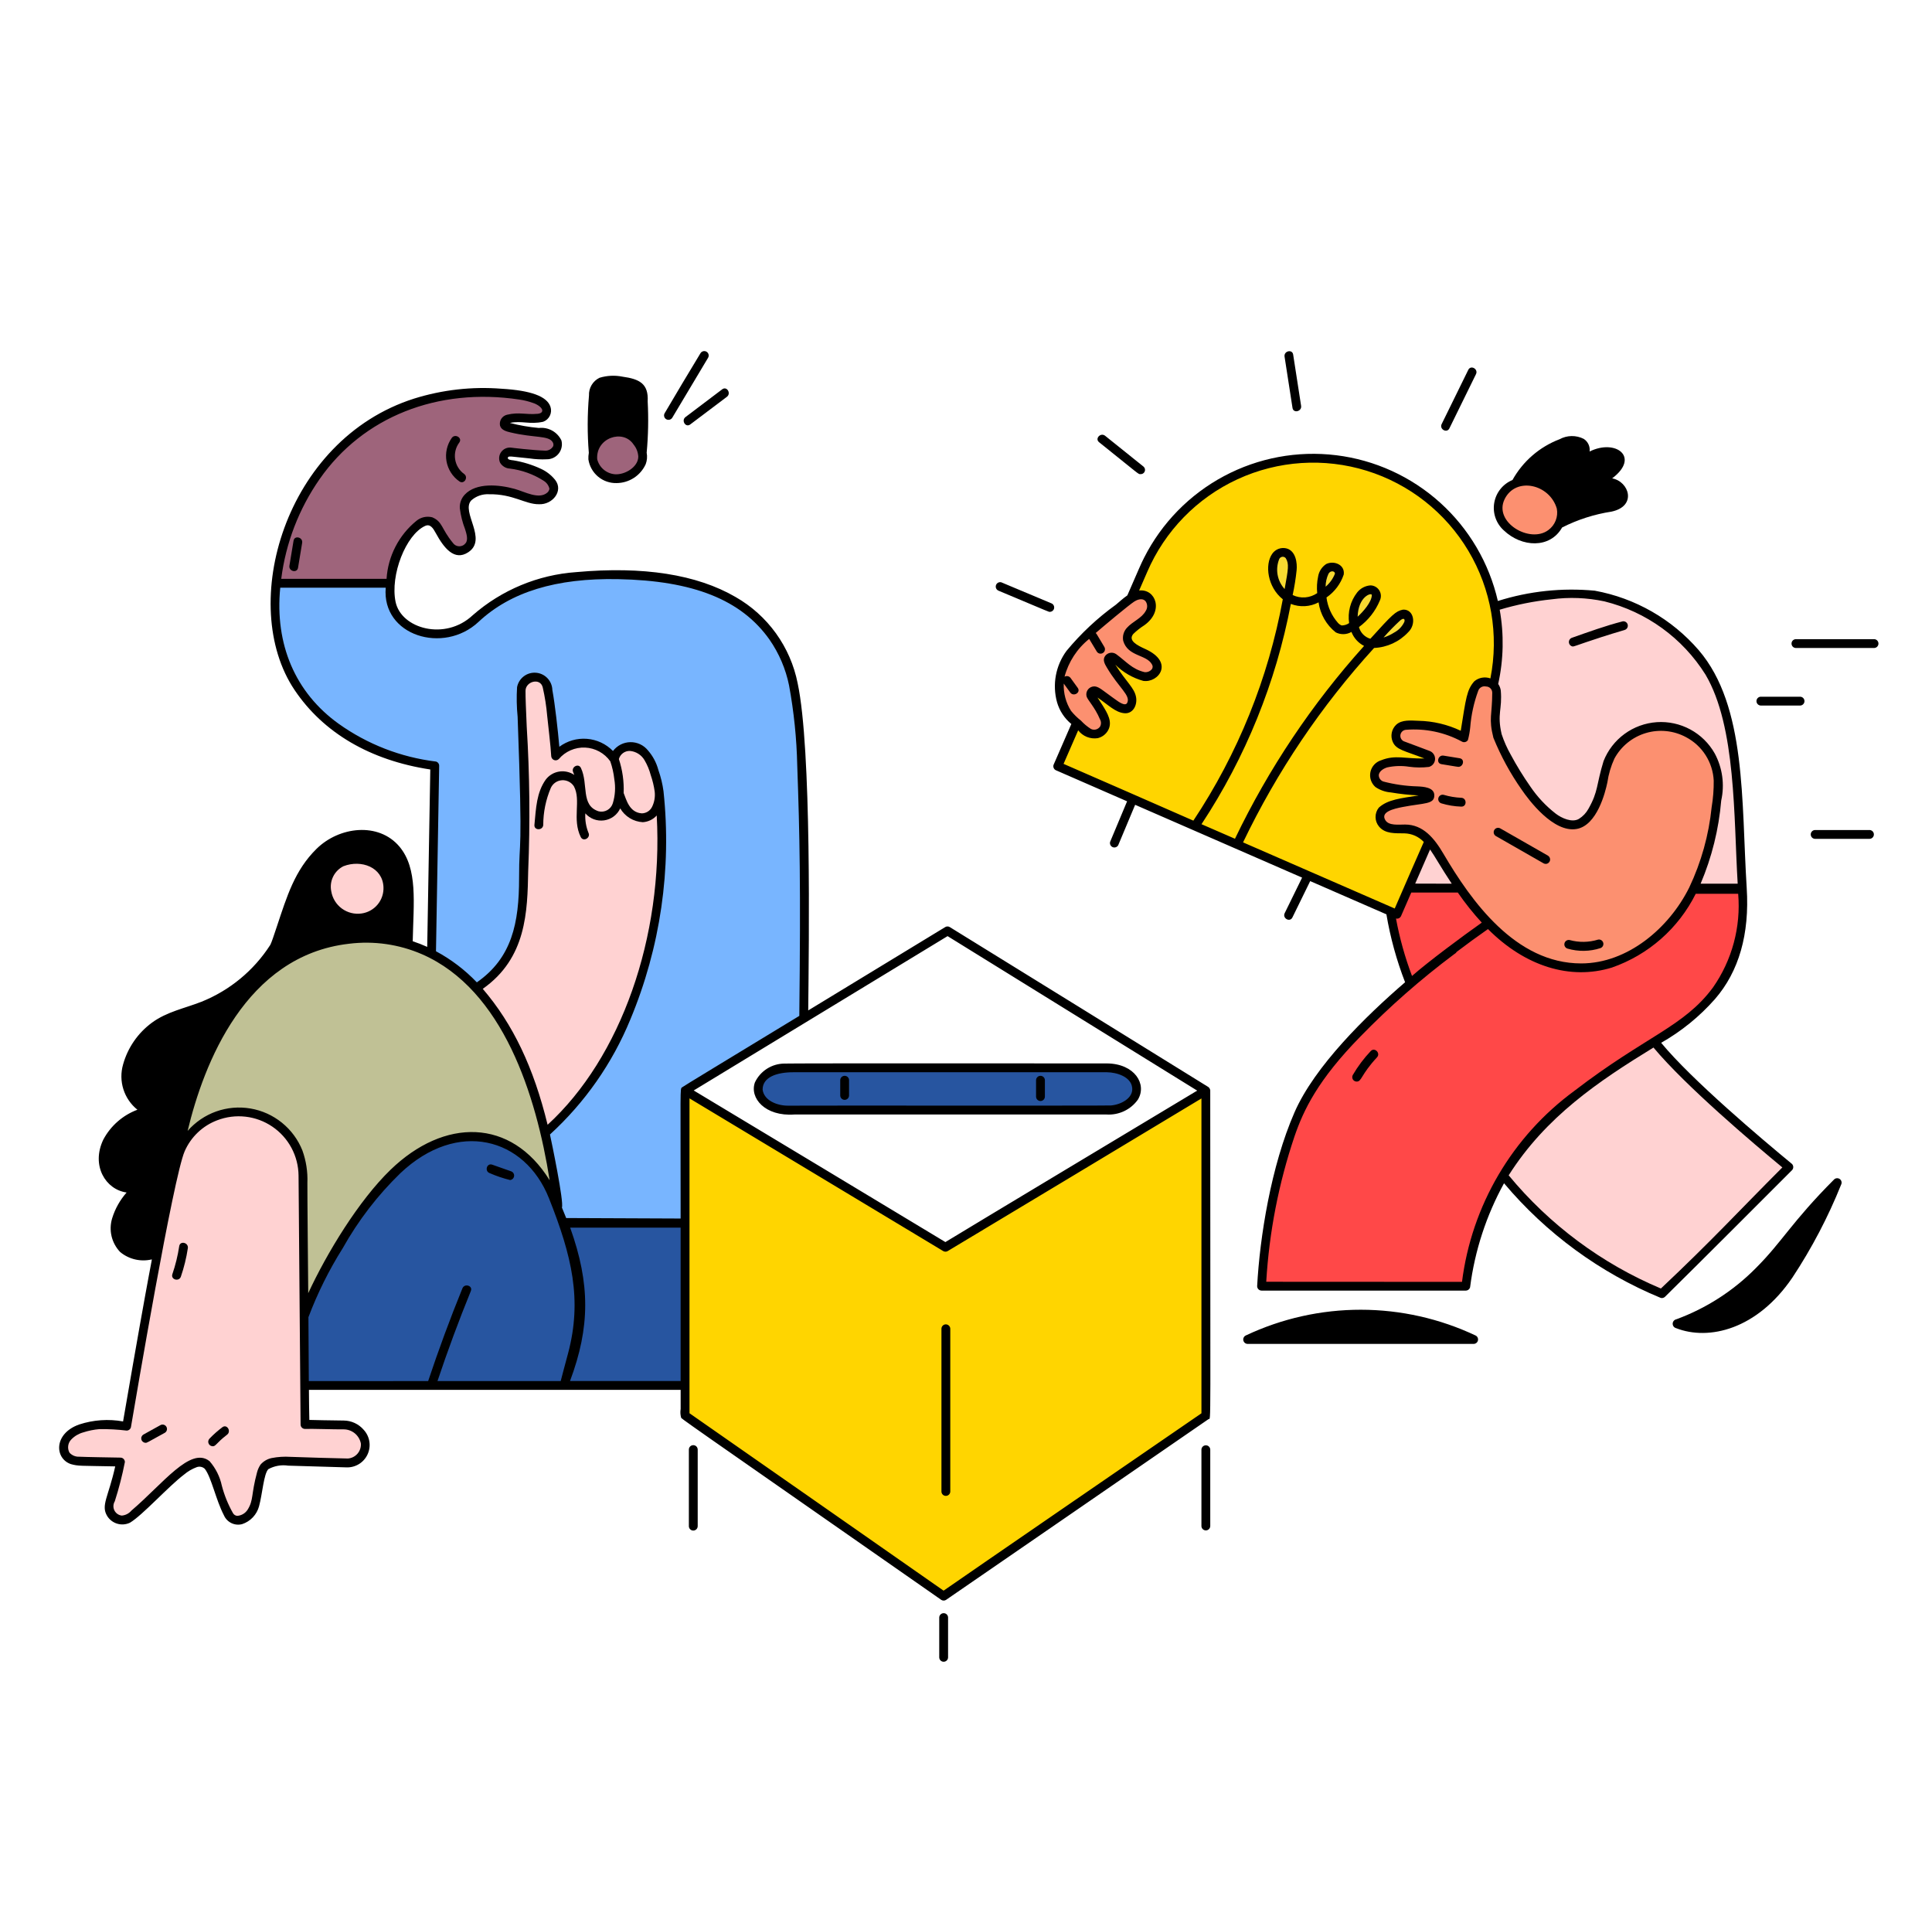 <svg width="155" height="154" viewBox="0 0 155 154" fill="none" xmlns="http://www.w3.org/2000/svg">
<g filter="url(#filter0_d_2_777)">
<path d="M129.818 34.65C129.084 34.232 128.83 34.661 129.399 34.198C131.49 32.499 129.299 31.283 127.404 32.392C127.468 32.188 127.463 31.969 127.391 31.768C127.319 31.567 127.183 31.395 127.004 31.278C126.716 31.137 126.398 31.067 126.077 31.073C125.756 31.08 125.441 31.164 125.159 31.317C123.563 31.924 122.234 33.078 121.411 34.574C123.668 33.585 126.475 36.065 125.256 38.236C126.516 37.593 127.871 37.156 129.269 36.941C129.54 36.918 129.799 36.819 130.015 36.654C130.231 36.489 130.395 36.265 130.488 36.01C130.527 35.742 130.484 35.469 130.364 35.226C130.244 34.983 130.054 34.782 129.818 34.65Z" fill="black"/>
<path d="M89.151 63.549C89.133 63.616 89.142 63.686 89.176 63.746C89.21 63.805 89.266 63.849 89.332 63.867C89.398 63.884 89.468 63.875 89.528 63.841C89.587 63.807 89.631 63.752 89.65 63.687L91.016 60.43L90.545 60.225L89.151 63.549Z" fill="black"/>
<path d="M103.15 69.288C103.004 69.586 103.449 69.848 103.596 69.549L105.064 66.557L104.592 66.35L103.15 69.288Z" fill="black"/>
<path d="M123.666 34.59C123.269 34.393 122.828 34.301 122.385 34.324C121.943 34.346 121.513 34.482 121.138 34.719C120.763 34.955 120.456 35.284 120.245 35.674C120.034 36.064 119.927 36.501 119.934 36.944C120.164 38.801 122.51 39.914 124.017 39.323C124.396 39.173 124.732 38.931 124.993 38.618C125.254 38.305 125.433 37.932 125.513 37.533C125.579 36.906 125.433 36.276 125.098 35.742C124.763 35.209 124.259 34.803 123.666 34.59Z" fill="#FC9070"/>
<path d="M116.65 66.982C115.715 65.583 115.152 64.536 114.709 63.95L113.392 66.972C114.624 66.982 115.092 66.982 116.65 66.982Z" fill="#FFD2D2"/>
<path d="M137.931 50.935C136.562 47.807 133.604 45.389 130.347 44.125C128.87 43.533 127.278 43.279 125.69 43.383C123.794 43.451 121.916 43.769 120.103 44.329C120.575 46.489 120.571 48.726 120.09 50.884C120.202 51.033 120.275 51.207 120.303 51.39C120.343 51.902 120.329 52.416 120.262 52.925C120.16 53.728 120.242 54.544 120.501 55.312C121.106 56.658 121.84 57.943 122.691 59.148C123.258 59.987 123.955 60.73 124.755 61.35C125.855 62.186 126.845 62.112 127.517 60.925C128.337 59.48 128.123 59.079 128.736 57.082C129.128 56.089 129.837 55.253 130.752 54.703C131.667 54.154 132.738 53.921 133.799 54.042C134.86 54.163 135.851 54.631 136.619 55.372C137.387 56.114 137.889 57.088 138.047 58.144C138.124 58.83 138.106 59.524 137.994 60.206C137.796 62.542 137.22 64.832 136.29 66.985H139.78C139.848 66.987 139.913 67.014 139.961 67.062C140.01 67.11 140.037 67.175 140.039 67.243C139.705 62.287 139.923 55.483 137.931 50.935ZM130.327 46.435C128.967 46.837 127.618 47.274 126.281 47.746C125.967 47.857 125.832 47.358 126.144 47.248C127.479 46.777 128.818 46.292 130.19 45.937C130.256 45.919 130.326 45.927 130.386 45.961C130.446 45.995 130.489 46.051 130.508 46.117C130.526 46.184 130.517 46.254 130.483 46.314C130.449 46.373 130.393 46.417 130.327 46.435Z" fill="#FFD2D2"/>
<path d="M102.995 40.564C102.918 40.554 102.84 40.565 102.769 40.595C102.698 40.625 102.636 40.673 102.589 40.735C102.239 41.097 102.205 42.591 103.126 43.447C103.262 42.809 103.361 42.163 103.425 41.514C103.445 41.181 103.333 40.621 102.995 40.564Z" fill="#F7DA31"/>
<path d="M107.18 42.075C107.208 41.978 107.22 41.882 107.153 41.83C107.051 41.769 106.935 41.737 106.816 41.738C106.36 41.764 106.238 42.799 106.254 43.261C106.666 42.958 106.986 42.548 107.18 42.075Z" fill="#F7DA31"/>
<path d="M112.741 45.952C112.768 45.896 112.781 45.835 112.779 45.773C112.777 45.71 112.76 45.65 112.73 45.595C112.622 45.409 112.401 45.59 112.27 45.697C111.716 46.205 111.192 46.745 110.7 47.313C111.131 47.222 111.541 47.053 111.911 46.815C112.271 46.621 112.561 46.319 112.741 45.952Z" fill="#F7DA31"/>
<path d="M110.052 44.164C110.119 44.029 110.154 43.881 110.154 43.731C110.166 43.673 110.114 43.621 110.064 43.59C110.022 43.574 109.976 43.566 109.931 43.568C109.886 43.57 109.841 43.582 109.801 43.602C109.059 43.871 108.796 44.913 108.826 45.679C109.337 45.266 109.755 44.75 110.052 44.164Z" fill="#F7DA31"/>
<path d="M111.418 33.77C107.883 32.221 103.889 32.082 100.255 33.384C96.622 34.686 93.624 37.329 91.878 40.771C91.621 41.278 91.531 41.507 90.522 43.821C90.734 43.669 90.972 43.557 91.225 43.492C91.451 43.437 91.688 43.45 91.907 43.531C92.125 43.612 92.314 43.757 92.449 43.946C92.584 44.136 92.659 44.362 92.664 44.594C92.669 44.827 92.604 45.056 92.478 45.252C92.083 46.01 91.596 46.056 90.852 46.779C90.254 47.485 91.44 47.961 91.926 48.183C92.534 48.461 93.377 49.087 93 49.863C92.886 50.093 92.701 50.282 92.473 50.4C92.244 50.517 91.984 50.559 91.73 50.519C90.519 50.336 89.378 48.998 89.172 48.968C89.199 49.033 89.234 49.096 89.274 49.155C90.013 50.495 90.885 51.108 91.038 51.913C91.144 52.463 90.865 53.175 90.201 53.111C89.506 53.045 88.955 52.455 88.072 51.851C88.006 51.806 87.834 51.641 87.756 51.692C87.747 51.697 87.747 51.692 87.783 51.74C87.819 51.787 88.123 52.229 88.314 52.539C88.608 53.013 89.082 53.715 88.908 54.304C88.854 54.477 88.761 54.636 88.636 54.769C88.511 54.901 88.358 55.004 88.188 55.068C88.018 55.133 87.836 55.157 87.654 55.141C87.473 55.124 87.298 55.066 87.143 54.972C86.755 54.698 86.393 54.39 86.06 54.051C85.593 55.126 84.639 57.312 84.628 57.337C84.594 57.396 84.585 57.466 84.603 57.532C84.62 57.599 84.662 57.655 84.721 57.691L111.948 69.561C112.007 69.594 112.077 69.603 112.144 69.586C112.21 69.569 112.266 69.526 112.302 69.468L114.706 63.952C114.49 63.602 114.191 63.309 113.836 63.099C113.481 62.89 113.081 62.77 112.669 62.749C112.004 62.738 111.178 62.811 110.703 62.235C110.54 62.041 110.45 61.797 110.447 61.544C110.444 61.291 110.528 61.045 110.686 60.847C111.403 60.188 112.271 60.166 114.388 59.805C114.172 59.746 113.95 59.71 113.726 59.698C113.016 59.666 112.307 59.59 111.606 59.468C111.174 59.438 110.757 59.293 110.398 59.05C110.245 58.912 110.131 58.736 110.068 58.54C110.005 58.344 109.995 58.134 110.04 57.933C110.085 57.732 110.183 57.546 110.323 57.395C110.463 57.244 110.641 57.133 110.838 57.074C111.979 56.613 112.674 56.983 114.353 56.935C114.404 56.935 114.548 56.952 114.513 56.858C114.485 56.781 114.331 56.763 114.26 56.738C113.903 56.608 113.547 56.474 113.192 56.339C112.684 56.145 112.051 56.016 111.815 55.467C111.724 55.258 111.699 55.026 111.744 54.802C111.789 54.578 111.901 54.374 112.065 54.216C112.499 53.804 113.25 53.902 113.799 53.918C115.001 53.943 116.183 54.233 117.26 54.766C117.692 52.087 117.751 51.385 118.345 50.716C118.512 50.579 118.712 50.489 118.925 50.454C119.138 50.42 119.356 50.443 119.558 50.52C119.587 50.529 119.608 50.546 119.634 50.556C119.812 50.624 119.968 50.739 120.085 50.89C120.851 47.474 120.405 43.898 118.824 40.775C117.242 37.651 114.624 35.175 111.418 33.77ZM112.897 46.657C112.193 47.404 111.223 47.843 110.198 47.878C105.847 52.645 102.232 58.035 99.471 63.868C99.327 64.169 98.882 63.907 99.024 63.608C101.754 57.844 105.314 52.511 109.592 47.779C109.327 47.666 109.09 47.497 108.896 47.285C108.703 47.072 108.557 46.82 108.468 46.547L108.457 46.554C108.275 46.679 108.063 46.753 107.843 46.768C107.623 46.783 107.403 46.739 107.206 46.64C106.448 46.027 105.961 45.14 105.852 44.171C105.497 44.38 105.098 44.5 104.688 44.524C104.277 44.547 103.867 44.472 103.491 44.306C102.28 50.776 99.763 56.931 96.094 62.397C95.909 62.672 95.462 62.413 95.647 62.136C99.32 56.67 101.829 50.506 103.018 44.029C101.819 43.115 101.537 41.323 102.146 40.468C102.26 40.304 102.423 40.18 102.61 40.111C102.798 40.042 103.002 40.033 103.196 40.085C103.855 40.27 103.987 41.148 103.928 41.726C103.856 42.418 103.745 43.106 103.595 43.786C103.938 43.965 104.324 44.045 104.709 44.017C105.095 43.988 105.465 43.853 105.777 43.626C105.725 43.175 105.747 42.719 105.841 42.275C105.871 42.082 105.941 41.898 106.047 41.733C106.152 41.57 106.292 41.43 106.455 41.323C106.642 41.232 106.854 41.205 107.058 41.244C107.262 41.284 107.448 41.389 107.587 41.544C108.105 42.216 106.997 43.386 106.318 43.886C106.413 44.683 106.748 45.433 107.278 46.036C107.37 46.135 107.484 46.212 107.61 46.26C107.872 46.264 108.128 46.184 108.339 46.03C108.116 44.342 109.037 43.069 109.955 43.051C110.569 43.04 110.774 43.651 110.61 44.139C110.257 44.993 109.67 45.731 108.916 46.266C108.972 46.528 109.101 46.768 109.289 46.959C109.476 47.15 109.715 47.283 109.975 47.344C110.538 46.72 111.099 46.08 111.711 45.502C111.937 45.244 112.241 45.066 112.577 44.996C113.34 44.953 113.537 46.063 112.897 46.657Z" fill="#FFD500"/>
<path d="M63.899 50.82C63.612 49.392 63.024 48.042 62.172 46.861C61.321 45.679 60.226 44.694 58.962 43.97C55.298 41.839 50.468 41.607 46.246 41.988C43.193 42.2 40.292 43.406 37.989 45.422C35.745 47.535 32.104 46.547 31.641 44.29C31.544 43.794 31.526 43.285 31.585 42.783C31.584 42.851 31.556 42.916 31.508 42.964C31.46 43.012 31.395 43.039 31.328 43.041H22.162C22.094 43.04 22.028 43.013 21.98 42.965C21.932 42.917 21.904 42.851 21.903 42.783C21.489 45.745 22.129 48.758 23.711 51.295C26.199 54.997 30.197 56.984 34.616 57.641C34.572 59.84 34.406 69.482 34.366 72.102C35.822 72.794 37.137 73.751 38.243 74.923C41.176 72.921 41.742 70.001 41.739 66.434C41.739 62.236 42.076 66.018 41.577 52.222C41.535 51.859 41.535 51.492 41.577 51.13C41.639 50.807 41.818 50.519 42.08 50.32C42.342 50.122 42.669 50.027 42.996 50.055C43.323 50.082 43.629 50.23 43.854 50.469C44.08 50.709 44.208 51.023 44.216 51.351C44.442 52.554 44.697 54.905 44.791 56.084C45.424 55.559 46.235 55.298 47.055 55.356C47.875 55.414 48.641 55.786 49.193 56.395C49.901 55.129 52.057 55.297 52.723 57.781C52.918 58.328 53.055 58.894 53.133 59.469C53.792 65.687 52.878 71.971 50.475 77.744C49.037 81.26 46.83 84.41 44.017 86.963C44.464 88.865 44.794 90.793 45.006 92.736C45.01 92.777 45 92.819 44.977 92.853C45.054 93.065 45.331 93.836 45.39 94.009L54.699 94.085C54.699 82.857 54.659 83.43 54.761 83.313C54.819 83.236 54.599 83.39 64.741 77.222C64.815 69.95 64.99 55.933 63.899 50.82Z" fill="#78B5FF"/>
<path d="M51.87 28.197C51.892 27.786 51.803 27.376 51.613 27.011C51.595 26.998 51.581 26.98 51.573 26.959C51.117 26.553 50.532 26.322 49.922 26.307C49.329 26.188 48.716 26.218 48.137 26.393C47.889 26.515 47.682 26.707 47.543 26.945C47.404 27.184 47.339 27.458 47.355 27.734C47.219 29.26 47.216 30.795 47.344 32.322C47.404 31.955 47.553 31.609 47.777 31.313C48.001 31.017 48.293 30.78 48.629 30.622C48.965 30.465 49.335 30.391 49.706 30.408C50.077 30.425 50.438 30.532 50.758 30.72C51.292 31.101 51.661 31.672 51.788 32.316C51.915 30.947 51.942 29.57 51.87 28.197Z" fill="black"/>
<path d="M31.96 63.961C30.307 62.01 27.21 62.427 25.459 64.154C24.528 65.095 23.802 66.219 23.327 67.454C22.608 69.257 21.988 71.421 21.764 71.838C20.431 73.909 18.488 75.516 16.203 76.437C14.859 76.966 13.43 77.234 12.241 78.106C11.131 78.92 10.328 80.084 9.962 81.41C9.772 82.07 9.791 82.772 10.016 83.42C10.242 84.068 10.663 84.63 11.221 85.029C10.005 85.459 8.989 86.322 8.366 87.453C7.383 89.524 8.602 91.478 10.351 91.576C9.765 92.192 9.331 92.936 9.081 93.749C8.943 94.199 8.927 94.678 9.036 95.137C9.145 95.596 9.374 96.017 9.7 96.357C10.036 96.632 10.431 96.825 10.853 96.924C11.276 97.023 11.715 97.024 12.138 96.927C12.191 96.919 12.244 96.907 12.297 96.896C12.496 95.86 14.21 87.558 14.522 86.296C15.717 81.469 17.937 76.346 21.974 73.412C23.472 72.324 25.192 71.581 27.012 71.236C28.831 70.891 30.704 70.953 32.497 71.417C32.607 71.447 32.904 71.529 33.012 71.571C33.072 68.282 33.441 65.707 31.96 63.961ZM31.324 67.866C31.171 68.494 30.798 69.046 30.271 69.42C29.745 69.795 29.101 69.968 28.458 69.906C27.78 69.846 27.148 69.537 26.683 69.04C26.218 68.543 25.952 67.892 25.937 67.212C25.898 66.671 26.05 66.134 26.365 65.693C26.68 65.252 27.14 64.935 27.664 64.797C28.456 64.587 29.295 64.656 30.042 64.992C30.544 65.261 30.942 65.69 31.174 66.21C31.406 66.73 31.458 67.312 31.324 67.866Z" fill="black"/>
<path d="M30.045 64.992C29.463 64.698 28.804 64.595 28.16 64.697C27.516 64.799 26.92 65.101 26.457 65.56C26.176 65.955 26.003 66.418 25.958 66.901C25.913 67.385 25.995 67.871 26.198 68.312C26.401 68.753 26.717 69.133 27.114 69.413C27.511 69.693 27.974 69.863 28.458 69.906C29.101 69.968 29.745 69.795 30.271 69.421C30.797 69.046 31.171 68.494 31.323 67.866C31.458 67.313 31.406 66.731 31.175 66.211C30.944 65.691 30.546 65.262 30.045 64.992Z" fill="#FFD2D2"/>
<path d="M53.136 59.472C53.25 60.588 52.703 61.781 51.566 61.851C51.18 61.828 50.808 61.701 50.489 61.484C50.17 61.267 49.915 60.968 49.752 60.618C49.656 60.903 49.483 61.156 49.252 61.348C49.02 61.54 48.74 61.663 48.442 61.703C48.144 61.744 47.841 61.701 47.566 61.578C47.292 61.456 47.057 61.259 46.889 61.01C46.81 61.63 46.892 62.26 47.128 62.839C47.273 63.136 46.828 63.398 46.681 63.1C45.984 61.681 46.752 60.184 46.133 59.027C46.023 58.85 45.867 58.706 45.682 58.611C45.496 58.516 45.289 58.473 45.081 58.486C44.873 58.499 44.673 58.569 44.502 58.687C44.33 58.806 44.194 58.968 44.108 59.157C43.702 60.11 43.493 61.135 43.494 62.17C43.462 62.498 42.945 62.501 42.977 62.17C43.109 60.799 43.149 59.606 43.865 58.59C44.003 58.413 44.176 58.267 44.373 58.16C44.57 58.053 44.787 57.988 45.01 57.969C45.233 57.95 45.458 57.977 45.67 58.048C45.883 58.12 46.078 58.235 46.244 58.386C46.208 58.219 46.153 58.056 46.082 57.901C45.942 57.602 46.389 57.34 46.528 57.641C46.762 58.355 46.901 59.096 46.942 59.846C46.969 60.146 47.084 60.431 47.272 60.666C47.46 60.901 47.713 61.076 47.999 61.169C48.261 61.235 48.538 61.198 48.773 61.065C49.008 60.933 49.183 60.714 49.261 60.456C49.455 59.818 49.496 59.144 49.383 58.488C49.328 57.989 49.217 57.497 49.051 57.023C49.037 56.991 49.03 56.956 49.03 56.921C49.03 56.886 49.037 56.851 49.051 56.819C49.065 56.787 49.085 56.758 49.11 56.734C49.136 56.709 49.165 56.691 49.198 56.678C49.231 56.666 49.266 56.66 49.301 56.662C49.336 56.663 49.37 56.672 49.402 56.687C49.433 56.702 49.462 56.724 49.485 56.75C49.508 56.776 49.525 56.807 49.536 56.84C49.841 57.737 49.977 58.682 49.938 59.628C49.961 59.659 49.976 59.695 49.982 59.733C50.032 60.126 50.206 60.493 50.477 60.781C50.749 61.069 51.106 61.263 51.495 61.336C51.687 61.332 51.874 61.275 52.035 61.171C52.196 61.066 52.325 60.919 52.407 60.746C52.591 60.348 52.664 59.908 52.617 59.472C52.603 59.139 53.12 59.141 53.134 59.472C53.052 58.897 52.915 58.332 52.723 57.784C52.574 57.22 52.297 56.698 51.912 56.259C51.747 56.049 51.534 55.883 51.291 55.773C51.049 55.663 50.783 55.612 50.517 55.626C50.25 55.639 49.991 55.717 49.761 55.851C49.531 55.986 49.336 56.173 49.193 56.398C48.641 55.79 47.875 55.417 47.055 55.359C46.235 55.302 45.424 55.562 44.791 56.088C44.697 54.912 44.442 52.558 44.216 51.354C44.208 51.026 44.079 50.712 43.854 50.472C43.629 50.233 43.323 50.086 42.996 50.058C42.668 50.031 42.342 50.125 42.08 50.324C41.818 50.522 41.639 50.81 41.577 51.133C41.528 51.921 41.544 52.713 41.622 53.499C42.051 65.118 41.735 63.021 41.738 66.437C41.738 70.004 41.176 72.924 38.242 74.926C41.283 78.097 43.025 82.676 44.017 86.972C46.831 84.419 49.037 81.269 50.476 77.753C52.886 71.98 53.801 65.692 53.136 59.472Z" fill="#FFD2D2"/>
<path d="M50.756 30.72C50.397 30.511 49.988 30.404 49.572 30.409C49.157 30.415 48.751 30.532 48.397 30.75C48.043 30.967 47.754 31.276 47.562 31.644C47.369 32.012 47.28 32.425 47.303 32.84C47.363 33.258 47.548 33.647 47.832 33.958C48.117 34.269 48.489 34.486 48.899 34.583C49.456 34.714 50.041 34.649 50.555 34.397C51.069 34.145 51.48 33.722 51.717 33.202C51.835 32.739 51.807 32.252 51.635 31.806C51.462 31.361 51.155 30.981 50.756 30.72Z" fill="#9E647B"/>
<path d="M44.02 86.966C42.498 80.302 39.122 73.201 32.499 71.418C30.707 70.954 28.834 70.892 27.014 71.237C25.195 71.582 23.475 72.325 21.976 73.413C17.322 76.795 15.092 83.043 13.997 88.696C13.952 88.851 13.923 89.01 13.909 89.171C14.112 88.25 14.554 87.399 15.189 86.702C15.825 86.005 16.631 85.487 17.529 85.199C18.427 84.912 19.385 84.864 20.307 85.062C21.229 85.26 22.083 85.696 22.784 86.326C23.41 86.899 23.896 87.607 24.206 88.396C24.515 89.186 24.64 90.035 24.571 90.88C24.557 91.716 24.625 97.908 24.643 100.164C25.528 98.226 26.552 96.354 27.706 94.563C29.77 91.306 32.766 87.695 36.562 87.032C37.416 86.864 38.294 86.866 39.147 87.039C39.999 87.211 40.809 87.551 41.53 88.038C42.927 89.006 44.007 90.365 44.635 91.944C44.757 92.251 44.87 92.558 44.984 92.861C45.007 92.826 45.017 92.784 45.014 92.743C44.803 90.799 44.471 88.869 44.02 86.966Z" fill="#C0C195"/>
<path d="M41.095 32.532C41.565 32.593 42.037 32.638 42.508 32.681C42.957 32.749 43.413 32.773 43.867 32.751C45.388 32.579 45.599 30.538 43.22 30.425C42.366 30.373 41.522 30.214 40.707 29.951C40.757 29.758 41.705 29.742 42.318 29.805C42.728 29.848 43.143 29.827 43.546 29.741C43.759 29.666 43.934 29.51 44.032 29.307C44.13 29.103 44.144 28.869 44.071 28.656C43.702 27.564 41.424 27.351 40.229 27.275C37.876 27.092 35.51 27.36 33.256 28.062C26.821 30.107 22.587 36.118 21.901 42.784C21.901 42.852 21.929 42.918 21.977 42.966C22.026 43.014 22.091 43.041 22.159 43.042H31.328C31.396 43.04 31.461 43.013 31.509 42.965C31.557 42.917 31.584 42.852 31.586 42.784C31.678 41.2 32.328 39.699 33.421 38.549C33.865 38.116 34.419 37.811 34.787 38.304C35.171 38.811 36.084 41.162 37.515 40.222C39.039 39.218 36.824 37.063 37.745 36.07C38.151 35.712 38.68 35.527 39.22 35.553C41.248 35.522 42.136 36.372 43.248 36.353C44.254 36.4 45.102 35.365 44.46 34.554C44.159 34.179 43.774 33.882 43.335 33.687C42.69 33.392 42.012 33.175 41.315 33.042C41.137 33.008 40.654 33.022 40.645 32.758C40.637 32.493 40.914 32.507 41.095 32.532ZM36.325 31.182C36.518 30.916 36.969 31.175 36.771 31.443C36.622 31.643 36.515 31.871 36.455 32.113C36.395 32.355 36.383 32.607 36.421 32.853C36.458 33.1 36.544 33.336 36.674 33.549C36.804 33.762 36.974 33.947 37.176 34.094C37.446 34.286 37.189 34.73 36.915 34.54C36.654 34.359 36.432 34.129 36.261 33.862C36.09 33.594 35.974 33.296 35.919 32.983C35.864 32.671 35.871 32.351 35.941 32.041C36.011 31.732 36.142 31.439 36.325 31.181V31.182ZM23.646 39.392C23.701 39.064 24.199 39.204 24.145 39.529L23.814 41.532C23.76 41.859 23.262 41.72 23.316 41.395L23.646 39.392Z" fill="#9E647B"/>
<path d="M56.724 24.65C56.741 24.62 56.752 24.588 56.757 24.554C56.762 24.521 56.76 24.486 56.751 24.454C56.742 24.421 56.727 24.39 56.707 24.363C56.686 24.336 56.661 24.313 56.631 24.296C56.602 24.279 56.57 24.268 56.536 24.263C56.502 24.259 56.468 24.261 56.435 24.269C56.402 24.278 56.372 24.293 56.344 24.313C56.318 24.334 56.295 24.36 56.278 24.389C55.307 25.985 54.35 27.589 53.404 29.2C53.374 29.258 53.367 29.327 53.385 29.391C53.404 29.454 53.446 29.509 53.503 29.542C53.56 29.576 53.628 29.586 53.693 29.571C53.757 29.555 53.814 29.516 53.85 29.46L56.724 24.65Z" fill="black"/>
<path d="M55.317 29.971L58.261 27.75C58.523 27.552 58.266 27.104 58.001 27.304L55.056 29.529C54.795 29.722 55.052 30.171 55.317 29.971Z" fill="black"/>
<path d="M45.393 94.012C45.152 93.317 44.898 92.626 44.632 91.941C44.077 90.55 43.174 89.327 42.009 88.388C39.209 86.184 35.682 86.601 32.812 88.739C29.422 91.264 26.275 96.559 24.64 100.274C24.64 100.729 24.683 107.215 24.684 107.388H54.703V94.087L45.393 94.012ZM37.688 99.514C36.69 101.969 35.771 104.456 34.933 106.971C34.915 107.037 34.871 107.093 34.812 107.127C34.752 107.161 34.681 107.17 34.615 107.152C34.549 107.134 34.493 107.09 34.459 107.03C34.425 106.971 34.416 106.9 34.434 106.834C35.272 104.319 36.191 101.834 37.191 99.377C37.315 99.072 37.814 99.207 37.688 99.514ZM40.834 90.543L39.318 90.01C39.006 89.9 39.141 89.402 39.456 89.512L40.972 90.044C41.285 90.153 41.15 90.653 40.836 90.543H40.834ZM46.751 102.291C46.564 103.868 46.172 105.414 45.585 106.889C45.567 106.955 45.524 107.012 45.465 107.046C45.405 107.08 45.334 107.089 45.268 107.072C45.202 107.054 45.146 107.01 45.111 106.951C45.077 106.892 45.068 106.821 45.086 106.755C46.583 102.641 46.889 99.331 45.162 94.657C45.046 94.344 45.551 94.212 45.66 94.52C46.641 96.986 47.016 99.65 46.753 102.291H46.751Z" fill="#2755A0"/>
<path d="M143.7 89.431C140.868 87.097 135.444 82.477 133.126 79.619C128.155 82.709 123.576 85.643 120.645 90.744C124.032 94.815 128.361 97.998 133.257 100.017C133.301 100.029 133.348 100.029 133.392 100.018C133.436 100.006 133.476 99.983 133.509 99.951C136.027 97.483 142.803 90.7 143.7 89.796C143.748 89.748 143.775 89.682 143.775 89.614C143.775 89.546 143.748 89.48 143.7 89.431Z" fill="#FFD2D2"/>
<path d="M91.929 48.184C91.441 47.962 90.255 47.486 90.854 46.78C91.128 46.514 91.428 46.277 91.75 46.073C93.578 44.769 92.287 42.592 90.522 43.821C90.181 44.058 89.864 44.352 89.584 44.58C88.115 45.637 86.789 46.877 85.635 48.271C85.086 48.993 84.769 49.864 84.727 50.77C84.685 51.675 84.919 52.572 85.4 53.342C85.654 53.671 85.947 53.969 86.272 54.229C86.54 54.504 86.834 54.752 87.149 54.97C87.305 55.065 87.48 55.123 87.661 55.139C87.842 55.156 88.025 55.131 88.195 55.067C88.365 55.002 88.518 54.9 88.643 54.768C88.767 54.635 88.86 54.476 88.914 54.302C89.091 53.715 88.614 53.012 88.321 52.537C88.129 52.227 87.829 51.789 87.789 51.738C87.749 51.687 87.753 51.696 87.762 51.69C87.839 51.64 88.013 51.804 88.078 51.849C88.975 52.463 89.513 53.043 90.208 53.11C90.871 53.173 91.151 52.462 91.045 51.911C90.863 51.362 90.558 50.862 90.152 50.45C89.788 49.982 89.462 49.486 89.177 48.966C89.384 48.996 90.532 50.335 91.735 50.517C91.989 50.558 92.25 50.516 92.478 50.398C92.707 50.28 92.892 50.092 93.006 49.861C93.379 49.087 92.535 48.461 91.929 48.184ZM87.725 46.803C87.761 46.808 87.796 46.821 87.826 46.842C87.857 46.863 87.882 46.89 87.9 46.922C88.101 47.266 88.319 47.599 88.514 47.945C88.545 48.003 88.552 48.072 88.533 48.136C88.515 48.199 88.473 48.254 88.415 48.287C88.358 48.321 88.29 48.331 88.226 48.316C88.161 48.3 88.105 48.261 88.069 48.205C87.859 47.867 87.657 47.523 87.455 47.183C87.432 47.14 87.421 47.092 87.424 47.043C87.427 46.995 87.444 46.949 87.472 46.909C87.5 46.87 87.538 46.839 87.583 46.82C87.628 46.801 87.677 46.795 87.725 46.803ZM85.941 51.492L85.368 50.701C85.173 50.432 85.621 50.174 85.814 50.441L86.387 51.231C86.582 51.501 86.134 51.759 85.941 51.492V51.492Z" fill="#FC9070"/>
<path d="M37.19 99.377C36.191 101.832 35.272 104.318 34.434 106.834C34.416 106.9 34.425 106.971 34.459 107.03C34.492 107.09 34.549 107.134 34.615 107.152C34.681 107.17 34.752 107.161 34.811 107.127C34.871 107.093 34.914 107.037 34.933 106.971C35.77 104.459 36.697 101.949 37.688 99.514C37.814 99.207 37.314 99.072 37.19 99.377Z" fill="#2755A0"/>
<path d="M140.04 67.238C140.038 67.17 140.01 67.106 139.962 67.058C139.914 67.01 139.849 66.982 139.782 66.981H136.291C135.637 68.493 134.678 69.854 133.473 70.978C132.269 72.103 130.845 72.967 129.291 73.516C126.186 74.474 122.419 73.662 119.025 70.021C118.151 69.074 117.356 68.057 116.647 66.981C116.647 66.981 113.826 66.974 113.389 66.97L112.302 69.464C112.267 69.523 112.21 69.565 112.144 69.582C112.078 69.6 112.008 69.591 111.948 69.557C111.948 69.557 111.494 69.36 111.307 69.277C111.622 71.172 112.134 73.029 112.834 74.819C109.758 77.462 105.565 81.544 103.94 85.254C102.182 89.695 101.171 94.396 100.947 99.166C100.948 99.235 100.975 99.3 101.023 99.348C101.071 99.397 101.137 99.424 101.205 99.425H117.591C117.647 99.425 117.702 99.406 117.747 99.371C117.792 99.337 117.825 99.289 117.84 99.235C118.173 96.329 119.082 93.518 120.513 90.967C121.945 88.416 123.87 86.176 126.176 84.377C128.379 82.634 130.7 81.044 133.122 79.62C135.884 77.972 138.231 75.96 139.336 72.957C139.677 72.015 139.902 71.036 140.008 70.041C140.07 69.108 140.08 68.172 140.04 67.238ZM110.404 80.742C109.899 81.294 109.449 81.895 109.061 82.534C109.025 82.591 108.969 82.631 108.904 82.647C108.839 82.663 108.77 82.653 108.712 82.62C108.655 82.586 108.612 82.531 108.594 82.467C108.576 82.402 108.583 82.333 108.614 82.274C109.015 81.59 109.493 80.953 110.039 80.377C110.266 80.133 110.63 80.499 110.404 80.743V80.742ZM116.785 72.291C116.695 72.492 115.422 73.135 113.367 75.028C113.137 75.241 112.799 74.924 112.975 74.698C114.055 73.695 115.212 72.778 116.434 71.954C116.665 71.798 116.878 72.084 116.785 72.292V72.291Z" fill="#FF4848"/>
<path d="M27.571 110.039C26.985 110.039 26.398 110.026 25.813 110.012C25.453 110.003 25.084 109.979 24.721 109.992C24.7 109.124 24.554 91.713 24.568 90.877C24.601 90.006 24.467 89.136 24.173 88.316C23.913 87.656 23.524 87.053 23.029 86.545C22.533 86.036 21.942 85.631 21.289 85.352C20.636 85.074 19.934 84.928 19.225 84.923C18.515 84.918 17.811 85.054 17.154 85.323C16.337 85.66 15.613 86.19 15.044 86.867C14.476 87.545 14.08 88.35 13.89 89.213C12.456 95.554 10.928 104.38 9.948 110.116C8.76 109.896 7.536 109.975 6.386 110.346C4.395 111.044 4.497 112.934 5.711 113.344C6.33 113.512 6.379 113.464 9.358 113.525C8.814 116.039 8.177 116.725 8.677 117.548C8.848 117.826 9.116 118.032 9.429 118.125C9.742 118.218 10.079 118.193 10.375 118.054C10.732 117.841 11.06 117.581 11.348 117.282C13.487 115.386 15.56 112.822 16.504 113.759C17.058 114.483 17.384 116.23 18.05 117.506C18.157 117.758 18.352 117.963 18.598 118.083C18.844 118.204 19.126 118.231 19.391 118.161C19.703 118.058 19.985 117.879 20.21 117.64C20.436 117.402 20.6 117.111 20.686 116.794C20.968 115.759 21.044 114.213 21.462 113.768C22.002 113.478 22.622 113.373 23.227 113.468C24.053 113.493 27.1 113.603 27.796 113.604C28.195 113.608 28.585 113.476 28.901 113.23C29.216 112.984 29.44 112.639 29.535 112.251C29.571 111.973 29.547 111.69 29.465 111.422C29.382 111.154 29.243 110.907 29.057 110.697C28.871 110.487 28.642 110.32 28.385 110.206C28.129 110.093 27.851 110.036 27.571 110.039ZM18.162 111.004C17.834 111.255 17.526 111.532 17.241 111.832C17.011 112.073 16.646 111.707 16.876 111.466C17.194 111.137 17.537 110.833 17.903 110.557C18.167 110.357 18.423 110.805 18.162 111.004ZM13.19 110.837L11.804 111.604C11.513 111.764 11.252 111.318 11.543 111.157L12.929 110.39C13.22 110.23 13.481 110.676 13.19 110.837ZM13.923 98.234C14.176 97.498 14.361 96.74 14.477 95.969C14.527 95.642 15.024 95.781 14.976 96.107C14.86 96.877 14.674 97.635 14.421 98.372C14.313 98.685 13.814 98.55 13.923 98.234Z" fill="#FFD2D2"/>
<path d="M118.364 103.22C113.824 101.102 108.698 100.594 103.83 101.781C102.496 102.116 101.203 102.597 99.974 103.215C99.924 103.243 99.884 103.286 99.861 103.339C99.838 103.391 99.834 103.449 99.847 103.505C99.861 103.56 99.893 103.61 99.937 103.645C99.982 103.681 100.037 103.701 100.094 103.702H118.234C118.476 103.702 118.605 103.333 118.364 103.22Z" fill="black"/>
<path d="M147.213 90.675C143.722 94.174 143.12 95.607 140.922 97.798C139.111 99.622 136.922 101.029 134.51 101.918C134.449 101.929 134.394 101.962 134.354 102.009C134.314 102.057 134.292 102.117 134.291 102.179C134.29 102.241 134.311 102.302 134.35 102.35C134.389 102.399 134.443 102.433 134.504 102.446C137.153 103.48 140.977 102.472 143.726 98.416C145.268 96.076 146.572 93.587 147.619 90.988C147.727 90.735 147.438 90.45 147.213 90.675Z" fill="black"/>
<path d="M91.324 33.874C91.581 34.08 91.949 33.72 91.69 33.509L88.602 31.03C88.345 30.824 87.977 31.183 88.237 31.395L91.324 33.874Z" fill="black"/>
<path d="M138.048 58.139C137.89 57.084 137.388 56.109 136.62 55.368C135.852 54.626 134.861 54.159 133.8 54.038C132.739 53.917 131.668 54.149 130.753 54.699C129.838 55.248 129.129 56.084 128.738 57.077C128.14 59.022 128.333 59.483 127.518 60.92C126.842 62.112 125.846 62.174 124.756 61.346C123.956 60.725 123.26 59.982 122.692 59.144C121.9 58.022 121.207 56.833 120.621 55.59C120.264 54.749 120.139 53.827 120.259 52.921C120.327 52.413 120.341 51.898 120.301 51.387C120.275 51.2 120.201 51.024 120.084 50.876C119.967 50.728 119.813 50.614 119.637 50.546C119.609 50.536 119.588 50.519 119.56 50.51C119.359 50.433 119.141 50.41 118.928 50.444C118.715 50.479 118.515 50.569 118.348 50.706C118.055 51.036 117.857 51.441 117.776 51.875C117.535 52.873 117.46 53.544 117.263 54.756C116.186 54.223 115.004 53.933 113.802 53.908C113.253 53.892 112.501 53.794 112.068 54.206C111.903 54.364 111.791 54.568 111.747 54.792C111.702 55.016 111.727 55.248 111.818 55.457C112.053 56.006 112.686 56.135 113.194 56.329C113.55 56.464 113.906 56.598 114.263 56.727C114.334 56.753 114.488 56.768 114.516 56.848C114.551 56.945 114.407 56.925 114.356 56.925C112.689 56.973 111.977 56.605 110.841 57.064C110.644 57.123 110.466 57.234 110.326 57.385C110.185 57.536 110.088 57.722 110.043 57.923C109.998 58.124 110.008 58.334 110.07 58.53C110.133 58.726 110.247 58.902 110.401 59.04C110.76 59.283 111.177 59.428 111.609 59.458C112.31 59.579 113.018 59.656 113.729 59.688C113.953 59.701 114.174 59.736 114.39 59.795C112.296 60.152 111.398 60.183 110.688 60.837C110.531 61.035 110.447 61.281 110.45 61.534C110.453 61.787 110.543 62.031 110.705 62.225C111.181 62.801 112.01 62.727 112.672 62.739C115.073 62.781 115.256 65.973 119.025 70.015C122.425 73.661 126.192 74.465 129.291 73.51C130.844 72.961 132.268 72.097 133.472 70.972C134.677 69.848 135.636 68.487 136.291 66.974C137.235 64.826 137.811 62.534 137.995 60.195C138.107 59.515 138.125 58.824 138.048 58.139ZM120.31 62.532C120.47 62.621 124.141 64.725 124.141 64.725C124.2 64.759 124.243 64.816 124.26 64.882C124.278 64.948 124.268 65.019 124.234 65.078C124.199 65.137 124.143 65.18 124.076 65.197C124.01 65.215 123.94 65.205 123.881 65.171C123.72 65.082 120.049 62.978 120.049 62.978C120.02 62.961 119.994 62.939 119.974 62.911C119.953 62.885 119.938 62.854 119.929 62.821C119.921 62.788 119.919 62.754 119.923 62.72C119.928 62.687 119.939 62.654 119.956 62.625C119.973 62.595 119.996 62.57 120.023 62.549C120.05 62.529 120.081 62.514 120.114 62.505C120.147 62.496 120.181 62.494 120.215 62.499C120.248 62.504 120.281 62.515 120.31 62.532ZM125.915 71.5C126.674 71.709 127.476 71.697 128.229 71.466C128.547 71.365 128.682 71.864 128.366 71.964C127.526 72.235 126.624 72.247 125.777 71.999C125.745 71.99 125.714 71.975 125.687 71.954C125.66 71.933 125.638 71.907 125.621 71.878C125.587 71.818 125.579 71.747 125.597 71.681C125.615 71.615 125.659 71.559 125.718 71.525C125.778 71.491 125.849 71.482 125.915 71.5ZM117.091 56.916C117.419 56.97 117.279 57.468 116.954 57.415L115.661 57.206C115.333 57.153 115.473 56.655 115.798 56.707L117.091 56.916ZM115.805 59.846C116.27 59.985 116.751 60.065 117.236 60.086C117.569 60.1 117.569 60.617 117.236 60.602C116.705 60.583 116.177 60.496 115.667 60.345C115.634 60.336 115.604 60.321 115.577 60.3C115.55 60.279 115.528 60.253 115.511 60.224C115.494 60.194 115.483 60.161 115.479 60.128C115.475 60.094 115.478 60.06 115.487 60.027C115.496 59.994 115.511 59.964 115.532 59.937C115.553 59.91 115.579 59.888 115.608 59.871C115.638 59.854 115.67 59.843 115.704 59.839C115.738 59.835 115.772 59.837 115.805 59.846Z" fill="#FC9070"/>
<path d="M104.288 28.569L103.65 24.453C103.599 24.126 103.101 24.265 103.151 24.591L103.79 28.706C103.84 29.034 104.339 28.894 104.288 28.569Z" fill="black"/>
<path d="M116.195 30.319L118.33 25.969C118.476 25.672 118.03 25.41 117.884 25.709L115.749 30.058C115.603 30.355 116.048 30.617 116.195 30.319Z" fill="black"/>
<path d="M126.281 47.746C127.616 47.275 128.966 46.837 130.327 46.435C130.359 46.426 130.39 46.411 130.417 46.39C130.444 46.369 130.466 46.343 130.483 46.314C130.5 46.284 130.51 46.252 130.515 46.218C130.519 46.184 130.516 46.15 130.507 46.117C130.498 46.085 130.483 46.054 130.462 46.027C130.441 46 130.415 45.978 130.386 45.961C130.356 45.944 130.324 45.934 130.29 45.929C130.256 45.925 130.222 45.928 130.189 45.937C128.817 46.292 127.479 46.777 126.144 47.248C125.834 47.358 125.966 47.857 126.281 47.746Z" fill="black"/>
<path d="M80.304 42.802C80.238 42.784 80.167 42.793 80.108 42.827C80.048 42.861 80.004 42.917 79.986 42.983C79.969 43.049 79.978 43.119 80.012 43.178C80.046 43.237 80.101 43.281 80.166 43.3L84.156 44.974C84.222 44.993 84.293 44.984 84.352 44.95C84.412 44.916 84.456 44.86 84.474 44.794C84.491 44.728 84.481 44.658 84.448 44.599C84.414 44.54 84.359 44.496 84.293 44.477L80.304 42.802Z" fill="black"/>
<path d="M149.97 62.673H145.614C145.546 62.673 145.48 62.7 145.431 62.749C145.383 62.797 145.356 62.863 145.356 62.932C145.356 63 145.383 63.066 145.431 63.114C145.48 63.163 145.546 63.19 145.614 63.19H149.97C150.039 63.19 150.104 63.163 150.153 63.114C150.201 63.066 150.229 63 150.229 62.932C150.229 62.863 150.201 62.797 150.153 62.749C150.104 62.7 150.039 62.673 149.97 62.673Z" fill="black"/>
<path d="M141.256 52.498H144.424C144.493 52.498 144.558 52.47 144.607 52.422C144.655 52.373 144.683 52.308 144.683 52.239C144.683 52.17 144.655 52.105 144.607 52.056C144.558 52.008 144.493 51.98 144.424 51.98H141.256C141.188 51.98 141.122 52.008 141.073 52.056C141.025 52.105 140.998 52.17 140.998 52.239C140.998 52.308 141.025 52.373 141.073 52.422C141.122 52.47 141.188 52.498 141.256 52.498Z" fill="black"/>
<path d="M150.365 47.364H144.074C144.008 47.368 143.946 47.397 143.9 47.445C143.855 47.493 143.829 47.557 143.829 47.623C143.829 47.689 143.855 47.752 143.9 47.8C143.946 47.849 144.008 47.877 144.074 47.881H150.365C150.431 47.877 150.494 47.849 150.539 47.8C150.584 47.752 150.61 47.689 150.61 47.623C150.61 47.557 150.584 47.493 150.539 47.445C150.494 47.397 150.431 47.368 150.365 47.364Z" fill="black"/>
<path d="M53.136 59.472C53.122 59.141 52.605 59.139 52.619 59.472C52.666 59.908 52.592 60.349 52.407 60.746C52.324 60.919 52.195 61.066 52.034 61.17C51.872 61.274 51.685 61.331 51.493 61.334C51.104 61.261 50.748 61.066 50.477 60.778C50.205 60.49 50.032 60.124 49.982 59.731C49.976 59.693 49.961 59.657 49.938 59.626C49.977 58.68 49.841 57.735 49.536 56.839C49.525 56.806 49.508 56.775 49.485 56.748C49.462 56.722 49.434 56.701 49.402 56.685C49.37 56.67 49.336 56.662 49.301 56.66C49.266 56.659 49.231 56.664 49.198 56.677C49.166 56.689 49.136 56.708 49.11 56.732C49.085 56.756 49.065 56.785 49.051 56.818C49.037 56.85 49.03 56.885 49.03 56.919C49.03 56.955 49.038 56.989 49.051 57.021C49.217 57.495 49.328 57.987 49.383 58.486C49.496 59.143 49.454 59.817 49.261 60.454C49.183 60.712 49.008 60.931 48.773 61.064C48.538 61.196 48.261 61.233 47.999 61.167C46.476 60.674 47.129 58.922 46.524 57.642C46.382 57.341 45.938 57.603 46.078 57.903C46.149 58.058 46.204 58.22 46.24 58.387C46.073 58.238 45.878 58.125 45.666 58.054C45.454 57.983 45.23 57.956 45.007 57.975C44.784 57.995 44.567 58.059 44.37 58.165C44.173 58.271 44 58.416 43.861 58.591C43.146 59.606 43.108 60.776 42.973 62.171C42.941 62.502 43.458 62.5 43.49 62.171C43.489 61.136 43.698 60.111 44.104 59.159C44.19 58.969 44.326 58.807 44.498 58.689C44.669 58.571 44.87 58.501 45.077 58.488C45.285 58.474 45.493 58.517 45.678 58.613C45.863 58.708 46.019 58.852 46.129 59.029C46.743 60.179 45.981 61.687 46.677 63.101C46.824 63.4 47.27 63.138 47.124 62.84C46.889 62.261 46.807 61.631 46.885 61.011C47.054 61.26 47.288 61.457 47.563 61.58C47.837 61.702 48.14 61.746 48.438 61.705C48.736 61.664 49.017 61.541 49.248 61.349C49.479 61.157 49.653 60.905 49.748 60.62C49.911 60.97 50.166 61.269 50.486 61.486C50.805 61.703 51.177 61.829 51.563 61.852C52.701 61.782 53.251 60.575 53.136 59.472Z" fill="#FF4848"/>
<path d="M97 109.204C97 88.872 97.043 84.549 96.983 83.578C96.964 83.271 96.934 83.302 96.889 83.271C96.809 83.21 76.223 70.491 76.146 70.444C76.107 70.421 76.062 70.408 76.016 70.408C75.97 70.408 75.925 70.421 75.885 70.444C75.434 70.714 54.988 83.127 54.908 83.187C54.601 83.418 54.709 83.411 54.702 83.475C54.702 110.957 54.677 109.464 54.737 109.678C54.8 109.768 53.322 108.723 75.576 124.247C75.615 124.272 75.661 124.284 75.707 124.284C75.753 124.284 75.798 124.272 75.837 124.247C80.381 121.121 96.842 109.803 96.924 109.73C97.046 109.603 97 109.365 97 109.204ZM76.017 70.972C76.017 70.972 96.076 83.38 96.232 83.478C96.232 83.478 76.074 95.581 75.848 95.738C75.2 95.349 56.206 83.891 55.468 83.467C58.597 81.567 75.942 71.025 76.017 70.972ZM76.142 115.642C76.142 115.71 76.115 115.776 76.067 115.825C76.018 115.873 75.953 115.9 75.884 115.9C75.815 115.9 75.749 115.873 75.701 115.825C75.653 115.776 75.625 115.71 75.625 115.642V102.575C75.628 102.506 75.658 102.441 75.708 102.395C75.758 102.348 75.825 102.323 75.893 102.325C75.959 102.327 76.021 102.354 76.067 102.4C76.114 102.447 76.141 102.509 76.142 102.575C76.187 105.146 76.201 112.274 76.142 115.643V115.642Z" fill="#FFD500"/>
<path d="M91.265 82.611C90.998 82.214 90.632 81.893 90.204 81.679C89.776 81.466 89.299 81.368 88.822 81.394C88.822 81.394 63.3 81.375 62.938 81.405C62.461 81.409 61.995 81.546 61.593 81.801C61.19 82.057 60.868 82.42 60.662 82.85C60.232 84.041 61.447 85.459 63.735 85.299C63.735 85.299 88.373 85.294 88.779 85.299C90.755 85.32 91.928 83.848 91.265 82.611ZM83.217 82.64C83.217 82.571 83.244 82.505 83.293 82.457C83.341 82.409 83.407 82.381 83.475 82.381C83.544 82.381 83.61 82.409 83.658 82.457C83.707 82.505 83.734 82.571 83.734 82.64V83.957C83.734 84.026 83.707 84.091 83.658 84.14C83.61 84.189 83.544 84.216 83.475 84.216C83.407 84.216 83.341 84.189 83.293 84.14C83.244 84.091 83.217 84.026 83.217 83.957V82.64ZM67.508 82.64C67.511 82.574 67.54 82.512 67.588 82.466C67.636 82.421 67.7 82.395 67.766 82.395C67.832 82.395 67.896 82.421 67.944 82.466C67.992 82.512 68.021 82.574 68.024 82.64V83.862C68.021 83.928 67.992 83.99 67.944 84.036C67.896 84.081 67.832 84.106 67.766 84.106C67.7 84.106 67.636 84.081 67.588 84.036C67.54 83.99 67.511 83.928 67.508 83.862V82.64Z" fill="#2755A0"/>
<path d="M39.319 90.01L40.836 90.543C41.15 90.654 41.286 90.154 40.974 90.044L39.457 89.512C39.142 89.402 39.007 89.901 39.319 90.01Z" fill="#2755A0"/>
<path d="M124.147 64.721C124.147 64.721 120.476 62.617 120.316 62.528C120.256 62.494 120.186 62.484 120.12 62.501C120.053 62.519 119.997 62.562 119.962 62.621C119.927 62.68 119.918 62.751 119.935 62.817C119.953 62.883 119.996 62.94 120.055 62.975C120.055 62.975 123.726 65.078 123.887 65.167C123.945 65.196 124.013 65.202 124.076 65.184C124.139 65.165 124.193 65.123 124.226 65.066C124.259 65.009 124.269 64.942 124.255 64.878C124.24 64.814 124.201 64.758 124.147 64.721Z" fill="black"/>
<path d="M96.484 112.278V118.416C96.488 118.482 96.516 118.544 96.564 118.589C96.613 118.635 96.676 118.66 96.742 118.66C96.808 118.66 96.872 118.635 96.92 118.589C96.968 118.544 96.997 118.482 97.001 118.416V112.278C96.997 112.212 96.968 112.149 96.92 112.104C96.872 112.058 96.808 112.033 96.742 112.033C96.676 112.033 96.613 112.058 96.564 112.104C96.516 112.149 96.488 112.212 96.484 112.278Z" fill="black"/>
<path d="M12.929 110.391L11.543 111.158C11.252 111.319 11.512 111.765 11.804 111.605L13.19 110.838C13.481 110.676 13.22 110.23 12.929 110.391Z" fill="#FF4848"/>
<path d="M55.88 118.416V112.278C55.88 112.209 55.852 112.143 55.804 112.095C55.755 112.046 55.69 112.019 55.621 112.019C55.552 112.019 55.486 112.046 55.438 112.095C55.39 112.143 55.362 112.209 55.362 112.278V118.416C55.362 118.484 55.39 118.55 55.438 118.598C55.486 118.647 55.552 118.674 55.621 118.674C55.69 118.674 55.755 118.647 55.804 118.598C55.852 118.55 55.88 118.484 55.88 118.416Z" fill="black"/>
<path d="M75.448 125.742V128.936C75.448 129.004 75.476 129.07 75.524 129.118C75.573 129.167 75.638 129.194 75.707 129.194C75.776 129.194 75.841 129.167 75.89 129.118C75.938 129.07 75.966 129.004 75.966 128.936V125.742C75.966 125.674 75.938 125.608 75.89 125.559C75.841 125.511 75.776 125.484 75.707 125.484C75.638 125.484 75.573 125.511 75.524 125.559C75.476 125.608 75.448 125.674 75.448 125.742Z" fill="black"/>
<path d="M17.901 110.557C17.535 110.833 17.192 111.137 16.874 111.466C16.644 111.707 17.009 112.073 17.239 111.832C17.524 111.532 17.831 111.255 18.16 111.004C18.423 110.805 18.167 110.357 17.901 110.557Z" fill="#FF4848"/>
<path d="M14.478 95.969C14.362 96.74 14.176 97.498 13.923 98.234C13.815 98.55 14.313 98.685 14.421 98.372C14.674 97.635 14.86 96.877 14.976 96.107C15.025 95.781 14.528 95.642 14.478 95.969Z" fill="#FF4848"/>
<path d="M76.143 115.643V102.575C76.143 102.506 76.116 102.44 76.067 102.392C76.019 102.343 75.953 102.316 75.884 102.316C75.816 102.316 75.75 102.343 75.701 102.392C75.653 102.44 75.626 102.506 75.626 102.575V115.643C75.626 115.712 75.653 115.778 75.701 115.826C75.75 115.875 75.816 115.902 75.884 115.902C75.953 115.902 76.019 115.875 76.067 115.826C76.116 115.778 76.143 115.712 76.143 115.643Z" fill="black"/>
<path d="M45.66 94.52C45.648 94.486 45.629 94.454 45.604 94.428C45.58 94.402 45.549 94.381 45.516 94.367C45.334 94.29 45.076 94.425 45.162 94.658C46.878 99.296 46.598 102.605 45.086 106.756C45.068 106.822 45.077 106.892 45.111 106.952C45.145 107.011 45.202 107.055 45.268 107.072C45.334 107.09 45.405 107.081 45.464 107.047C45.524 107.012 45.567 106.956 45.585 106.89C46.165 105.412 46.557 103.867 46.751 102.292C47.015 99.651 46.641 96.986 45.66 94.52Z" fill="#2755A0"/>
<path d="M36.914 34.538C37.188 34.728 37.445 34.284 37.175 34.092C36.974 33.946 36.803 33.761 36.673 33.548C36.544 33.335 36.458 33.098 36.42 32.852C36.382 32.605 36.394 32.353 36.454 32.111C36.514 31.869 36.622 31.642 36.77 31.442C36.968 31.174 36.517 30.914 36.325 31.181C36.141 31.439 36.011 31.732 35.941 32.041C35.871 32.35 35.864 32.67 35.919 32.983C35.973 33.295 36.09 33.593 36.261 33.86C36.432 34.127 36.654 34.358 36.914 34.538Z" fill="black"/>
<path d="M23.814 41.527L24.145 39.525C24.198 39.199 23.7 39.06 23.646 39.387L23.315 41.39C23.261 41.715 23.759 41.855 23.814 41.527Z" fill="black"/>
<path d="M128.232 71.462C127.479 71.693 126.677 71.705 125.917 71.497C125.885 71.487 125.851 71.485 125.817 71.489C125.783 71.493 125.751 71.504 125.721 71.521C125.661 71.555 125.618 71.611 125.599 71.677C125.581 71.743 125.59 71.814 125.624 71.874C125.658 71.933 125.714 71.977 125.78 71.995C126.626 72.243 127.527 72.231 128.366 71.96C128.685 71.86 128.55 71.361 128.232 71.462Z" fill="#FF4848"/>
<path d="M115.662 57.202L116.955 57.411C117.28 57.464 117.42 56.966 117.092 56.912L115.799 56.703C115.476 56.651 115.334 57.149 115.662 57.202Z" fill="#FF4848"/>
<path d="M117.236 60.089C116.751 60.067 116.27 59.986 115.805 59.846C115.772 59.837 115.738 59.835 115.704 59.839C115.67 59.843 115.638 59.854 115.608 59.871C115.579 59.888 115.553 59.91 115.532 59.937C115.511 59.964 115.496 59.994 115.487 60.027C115.478 60.06 115.475 60.094 115.479 60.128C115.484 60.161 115.494 60.194 115.511 60.224C115.528 60.253 115.55 60.279 115.577 60.3C115.604 60.321 115.635 60.336 115.667 60.345C116.177 60.496 116.705 60.583 117.236 60.602C117.569 60.62 117.569 60.103 117.236 60.089Z" fill="#FF4848"/>
<path d="M116.434 71.955C115.227 72.774 114.079 73.679 113.001 74.662C112.957 74.712 112.934 74.776 112.936 74.842C112.939 74.908 112.966 74.97 113.012 75.017C113.059 75.063 113.121 75.09 113.187 75.093C113.253 75.095 113.317 75.072 113.367 75.028C114.411 74.072 115.523 73.194 116.695 72.4C116.957 72.223 116.716 71.765 116.434 71.955Z" fill="#FC9070"/>
<path d="M110.039 80.378C109.494 80.954 109.016 81.591 108.615 82.275C108.583 82.334 108.576 82.403 108.594 82.468C108.612 82.532 108.655 82.587 108.713 82.62C108.77 82.654 108.839 82.664 108.904 82.648C108.969 82.632 109.025 82.592 109.061 82.535C109.449 81.895 109.899 81.295 110.405 80.743C110.63 80.499 110.266 80.133 110.039 80.378Z" fill="#FC9070"/>
<path d="M85.814 50.44C85.621 50.173 85.172 50.431 85.368 50.7L85.94 51.492C86.134 51.759 86.582 51.501 86.386 51.231L85.814 50.44Z" fill="#FF4848"/>
<path d="M88.07 48.205C88.107 48.26 88.163 48.3 88.228 48.315C88.292 48.33 88.36 48.32 88.417 48.286C88.475 48.253 88.517 48.199 88.535 48.135C88.554 48.071 88.547 48.003 88.516 47.944C88.319 47.599 88.1 47.266 87.902 46.921C87.868 46.862 87.811 46.819 87.745 46.801C87.678 46.784 87.608 46.794 87.549 46.828C87.489 46.863 87.446 46.92 87.429 46.986C87.412 47.052 87.421 47.123 87.456 47.182C87.659 47.523 87.861 47.866 88.07 48.205Z" fill="#FF4848"/>
<path d="M120.644 38.541C122.075 39.909 124.355 40.024 125.325 38.311C126.571 37.679 127.909 37.25 129.289 37.038C131.354 36.6 130.702 34.623 129.34 34.37C131.614 32.657 129.613 31.179 127.531 32.217C127.556 32.02 127.525 31.82 127.441 31.64C127.357 31.461 127.224 31.309 127.057 31.202C126.757 31.05 126.424 30.973 126.087 30.978C125.75 30.983 125.42 31.07 125.124 31.231C123.517 31.842 122.178 33.001 121.342 34.503C120.964 34.66 120.631 34.909 120.376 35.228C120.12 35.548 119.95 35.927 119.88 36.33C119.81 36.733 119.844 37.147 119.978 37.534C120.111 37.921 120.341 38.267 120.644 38.541ZM126.692 32.958C126.694 33.027 126.716 33.094 126.755 33.151C126.794 33.208 126.848 33.252 126.912 33.278C126.976 33.305 127.046 33.312 127.113 33.3C127.181 33.288 127.244 33.256 127.294 33.209C128.306 32.278 130.388 32.389 129.374 33.402C128.821 33.933 128.175 34.357 127.468 34.654C127.084 34.818 127.346 35.435 127.735 35.305L127.777 35.291C128.376 35.093 129.196 34.822 129.69 35.326C129.772 35.397 129.834 35.49 129.867 35.594C129.9 35.698 129.905 35.809 129.879 35.915C129.485 36.605 128.371 36.136 125.633 37.373C125.818 35.7 124.079 34.158 122.334 34.258C123.226 32.984 124.546 32.071 126.054 31.687C126.188 31.647 126.332 31.649 126.465 31.693C126.599 31.737 126.716 31.82 126.801 31.932C126.894 32.212 126.739 32.369 126.692 32.958ZM124.222 38.517C122.747 39.626 119.81 37.897 120.708 36.047C121.6 34.209 124.333 34.827 124.9 36.798C124.961 37.119 124.929 37.451 124.809 37.755C124.689 38.059 124.486 38.323 124.222 38.517Z" fill="black"/>
<path d="M47.205 32.844C47.285 33.384 47.559 33.876 47.977 34.227C48.395 34.578 48.926 34.764 49.472 34.749C49.965 34.745 50.446 34.599 50.859 34.331C51.273 34.062 51.6 33.68 51.804 33.232C51.913 32.937 51.94 32.619 51.881 32.311C52.008 30.943 52.035 29.568 51.962 28.196C52.039 26.775 51.306 26.402 49.938 26.213C49.327 26.09 48.694 26.121 48.097 26.303C47.833 26.431 47.612 26.635 47.462 26.887C47.312 27.14 47.239 27.431 47.253 27.725C47.12 29.254 47.115 30.792 47.24 32.322C47.209 32.495 47.198 32.669 47.205 32.844ZM51.256 31.043C51.039 30.811 50.776 30.627 50.485 30.501C50.194 30.375 49.88 30.31 49.563 30.31C49.246 30.31 48.932 30.375 48.641 30.501C48.35 30.627 48.088 30.811 47.871 31.043C47.818 29.895 47.854 28.745 47.977 27.602C47.974 27.479 48.003 27.358 48.061 27.249C48.119 27.141 48.204 27.049 48.308 26.984C48.601 26.878 48.913 26.839 49.223 26.867C49.59 26.872 49.954 26.918 50.31 27.005C51.066 27.105 51.343 27.522 51.266 28.457C51.307 29.318 51.303 30.181 51.256 31.043ZM50.819 31.643C51.053 31.921 51.19 32.268 51.209 32.63C51.202 33.456 50.147 34.096 49.342 34.042C49.006 34.017 48.688 33.886 48.431 33.669C48.174 33.452 47.993 33.16 47.912 32.833C47.79 31.128 49.973 30.384 50.821 31.643H50.819Z" fill="black"/>
<path d="M28.448 70.001C29.114 70.064 29.78 69.885 30.325 69.496C30.87 69.108 31.257 68.537 31.416 67.888C31.555 67.313 31.5 66.709 31.259 66.169C31.017 65.63 30.605 65.185 30.084 64.905C29.482 64.605 28.8 64.502 28.136 64.609C27.472 64.716 26.858 65.028 26.38 65.502C26.088 65.911 25.909 66.39 25.862 66.89C25.815 67.391 25.9 67.895 26.11 68.351C26.32 68.808 26.647 69.201 27.057 69.491C27.468 69.78 27.948 69.957 28.448 70.001ZM27.556 65.48C28.995 64.928 30.693 65.567 30.765 67.148C30.79 67.657 30.624 68.157 30.3 68.55C29.975 68.943 29.516 69.2 29.011 69.272C28.452 69.353 27.883 69.212 27.428 68.878C26.972 68.544 26.666 68.044 26.575 67.486C26.495 67.091 26.548 66.68 26.726 66.317C26.903 65.954 27.195 65.66 27.556 65.48Z" fill="black"/>
<path d="M53.463 29.634C53.543 29.676 53.635 29.687 53.722 29.664C53.81 29.641 53.885 29.586 53.933 29.51L56.809 24.695C56.856 24.614 56.869 24.517 56.845 24.426C56.821 24.335 56.761 24.257 56.68 24.21C56.599 24.162 56.502 24.149 56.411 24.174C56.32 24.198 56.242 24.257 56.195 24.338C55.225 25.936 54.266 27.541 53.319 29.152C53.296 29.193 53.282 29.238 53.277 29.285C53.272 29.331 53.276 29.378 53.29 29.423C53.303 29.468 53.325 29.51 53.355 29.546C53.385 29.582 53.422 29.612 53.463 29.634Z" fill="black"/>
<path d="M55.375 30.047L58.319 27.827C58.68 27.554 58.311 26.948 57.942 27.227L54.998 29.452C54.635 29.722 55.005 30.326 55.375 30.047Z" fill="black"/>
<path d="M143.768 89.864C143.801 89.831 143.827 89.791 143.844 89.747C143.861 89.703 143.87 89.657 143.869 89.61C143.869 89.563 143.859 89.516 143.84 89.473C143.822 89.43 143.795 89.391 143.761 89.358C141.414 87.424 135.73 82.633 133.271 79.646C134.892 78.725 136.35 77.541 137.584 76.143C139.511 73.926 140.37 70.926 140.135 67.233C139.696 60.272 140.129 52.642 136.289 48.157C134.135 45.66 131.192 43.974 127.948 43.381C125.326 43.133 122.681 43.414 120.17 44.207C119.471 41.161 117.852 38.406 115.531 36.313C113.211 34.222 110.302 32.895 107.201 32.515C104.1 32.135 100.957 32.719 98.2 34.189C95.443 35.658 93.206 37.942 91.793 40.728C91.528 41.25 91.403 41.556 90.445 43.757C90.109 43.987 89.794 44.283 89.524 44.505C88.05 45.567 86.717 46.813 85.559 48.214C85.132 48.797 84.842 49.468 84.71 50.178C84.579 50.889 84.61 51.62 84.8 52.317C84.996 53.006 85.397 53.62 85.951 54.074L84.552 57.286C84.529 57.327 84.514 57.373 84.508 57.419C84.503 57.466 84.507 57.514 84.519 57.559C84.532 57.604 84.554 57.647 84.583 57.684C84.612 57.721 84.649 57.751 84.69 57.774L90.424 60.275L89.063 63.525C89.037 63.615 89.047 63.712 89.093 63.794C89.138 63.876 89.213 63.937 89.303 63.964C89.394 63.99 89.49 63.98 89.573 63.934C89.655 63.889 89.716 63.814 89.742 63.724L91.07 60.556L104.465 66.396L103.068 69.246C102.866 69.656 103.482 70.007 103.687 69.592L105.114 66.676L111.228 69.341C111.542 71.203 112.044 73.028 112.727 74.789C109.563 77.513 105.478 81.519 103.859 85.216C101.965 89.541 101.068 95.256 100.858 99.168C100.859 99.262 100.897 99.351 100.963 99.418C101.03 99.484 101.119 99.521 101.213 99.522H117.599C117.679 99.52 117.755 99.493 117.818 99.443C117.88 99.394 117.924 99.326 117.943 99.249C118.319 96.323 119.243 93.495 120.665 90.912C124.056 94.942 128.368 98.096 133.235 100.108C133.295 100.125 133.359 100.125 133.419 100.109C133.48 100.093 133.535 100.062 133.58 100.018C136.121 97.524 142.981 90.654 143.768 89.864ZM132.655 80.026C135.249 83.131 140.679 87.728 142.994 89.642C139.542 93.094 137.335 95.512 133.25 99.355C128.505 97.359 124.315 94.243 121.037 90.275C124.015 85.576 128.229 82.739 132.655 80.026ZM101.588 98.814C101.822 94.844 102.584 90.921 103.855 87.152C104.576 85.053 105.718 82.63 109.153 79.131C111.475 76.747 113.98 74.548 116.644 72.554C116.772 72.469 116.821 72.435 116.861 72.356C117.687 71.728 118.526 71.117 119.377 70.523C122.356 73.515 125.976 74.641 129.319 73.611C132.247 72.591 134.661 70.468 136.044 67.694H139.45C139.675 70.36 138.958 73.021 137.425 75.213C135.091 78.365 132.049 79.09 126.308 83.5C123.843 85.307 121.772 87.598 120.222 90.232C118.672 92.867 117.676 95.79 117.293 98.822L101.588 98.814ZM112.654 45.911C112.483 46.262 112.204 46.55 111.86 46.734C111.592 46.907 111.303 47.042 110.999 47.137C111.423 46.652 111.873 46.191 112.347 45.756C112.694 45.477 112.73 45.755 112.654 45.911ZM108.92 45.469C108.965 43.812 110.071 43.503 110.058 43.731C110.058 44.286 109.338 45.094 108.92 45.469ZM106.351 43.06C106.352 42.698 106.432 42.342 106.585 42.015C106.776 41.698 107.15 41.833 107.09 42.04C106.931 42.435 106.677 42.786 106.351 43.06ZM102.63 40.841C102.652 40.793 102.686 40.751 102.729 40.72C102.771 40.689 102.821 40.669 102.873 40.662C102.925 40.656 102.978 40.662 103.028 40.681C103.077 40.701 103.12 40.732 103.153 40.773C103.435 41.224 103.354 41.641 103.063 43.248C102.771 42.929 102.576 42.533 102.499 42.107C102.422 41.681 102.468 41.242 102.63 40.841ZM103.561 44.441C103.919 44.581 104.303 44.643 104.687 44.622C105.071 44.601 105.446 44.497 105.786 44.317C105.919 45.268 106.414 46.13 107.167 46.726C107.363 46.824 107.581 46.872 107.8 46.866C108.02 46.86 108.234 46.799 108.424 46.69C108.612 47.176 108.973 47.576 109.437 47.812C105.266 52.448 101.778 57.657 99.079 63.279L96.394 62.111C99.928 56.753 102.364 50.747 103.561 44.441ZM110.241 47.974C111.276 47.93 112.253 47.482 112.962 46.727C113.661 46.079 113.439 44.848 112.557 44.9C111.97 45.024 111.706 45.284 109.941 47.236C109.72 47.172 109.52 47.052 109.36 46.888C109.2 46.724 109.085 46.521 109.026 46.3C109.769 45.756 110.348 45.02 110.702 44.17C110.763 44.042 110.791 43.9 110.784 43.758C110.776 43.616 110.733 43.479 110.658 43.358C110.583 43.237 110.48 43.137 110.356 43.066C110.233 42.996 110.093 42.958 109.951 42.955C109.742 42.97 109.538 43.028 109.353 43.127C109.168 43.226 109.006 43.363 108.877 43.528C108.611 43.873 108.417 44.267 108.307 44.688C108.197 45.109 108.174 45.548 108.238 45.979C108.062 46.103 107.852 46.169 107.637 46.169C107.527 46.126 107.428 46.057 107.348 45.969C106.84 45.397 106.517 44.684 106.42 43.925C107.07 43.478 107.556 42.832 107.805 42.084C107.917 41.288 107.015 40.944 106.401 41.24C106.228 41.353 106.08 41.502 105.968 41.676C105.855 41.851 105.781 42.047 105.749 42.252C105.656 42.687 105.632 43.133 105.677 43.576C105.391 43.773 105.058 43.891 104.712 43.918C104.366 43.944 104.019 43.88 103.707 43.729C103.849 43.071 103.956 42.405 104.025 41.734C104.081 41.187 103.974 40.2 103.223 39.992C103.011 39.937 102.787 39.947 102.582 40.022C102.376 40.098 102.198 40.234 102.072 40.413C101.45 41.286 101.689 43.099 102.916 44.069C101.754 50.414 99.313 56.456 95.741 61.826C94.786 61.407 86.343 57.704 85.327 57.272L86.5 54.58C86.681 54.816 86.922 54.999 87.198 55.11C87.474 55.221 87.774 55.255 88.068 55.21C88.236 55.17 88.394 55.097 88.533 54.995C88.673 54.893 88.79 54.765 88.879 54.617C89.295 53.926 88.847 53.206 88.452 52.568C88.323 52.359 88.19 52.153 88.051 51.95C88.944 52.564 89.48 53.14 90.2 53.209C90.895 53.276 91.268 52.559 91.14 51.898C90.998 51.163 90.373 50.725 89.482 49.318C90.105 49.936 90.876 50.382 91.722 50.616C92.939 50.797 94.244 49.126 91.882 48.058C91.245 47.77 90.474 47.382 90.922 46.85C91.192 46.588 91.489 46.355 91.806 46.153C93.418 45.002 92.702 43.208 91.389 43.367C91.389 43.367 91.871 42.262 92.039 41.876C93.454 38.587 96.035 35.939 99.287 34.44C102.538 32.942 106.229 32.7 109.648 33.76C113.067 34.821 115.973 37.109 117.805 40.185C119.637 43.26 120.267 46.905 119.572 50.417C119.355 50.339 119.122 50.32 118.896 50.36C118.669 50.4 118.457 50.499 118.281 50.647C117.673 51.331 117.612 52.004 117.193 54.617C116.134 54.114 114.981 53.841 113.809 53.817C113.218 53.8 112.468 53.702 112.006 54.14C111.828 54.312 111.706 54.535 111.658 54.777C111.609 55.02 111.635 55.272 111.734 55.499C112.012 56.148 112.654 56.208 114.279 56.839C112.744 56.873 111.947 56.525 110.81 56.982C110.595 57.047 110.402 57.169 110.25 57.334C110.099 57.499 109.994 57.702 109.947 57.921C109.9 58.14 109.913 58.368 109.983 58.581C110.054 58.793 110.181 58.983 110.35 59.131C110.72 59.381 111.149 59.531 111.595 59.564C112.331 59.689 113.074 59.768 113.82 59.803C112.387 60.033 111.33 60.129 110.615 60.787C110.445 61.003 110.354 61.27 110.357 61.545C110.36 61.819 110.458 62.084 110.633 62.296C111.131 62.9 111.937 62.833 112.671 62.845C112.963 62.851 113.251 62.915 113.519 63.033C113.786 63.152 114.027 63.323 114.227 63.536C114.227 63.536 112.169 68.216 111.896 68.874L99.728 63.569C102.453 57.886 105.994 52.632 110.241 47.974ZM85.342 50.83L85.862 51.548C86.126 51.914 86.737 51.552 86.464 51.175L85.891 50.384C85.837 50.31 85.758 50.258 85.668 50.239C85.579 50.22 85.486 50.234 85.406 50.28C85.725 49.085 86.417 48.023 87.382 47.25C87.382 47.25 87.85 48.033 87.988 48.255C88.011 48.296 88.043 48.331 88.08 48.359C88.117 48.388 88.159 48.408 88.204 48.42C88.25 48.432 88.297 48.435 88.343 48.428C88.389 48.422 88.434 48.406 88.474 48.383C88.514 48.359 88.55 48.328 88.578 48.291C88.606 48.254 88.627 48.211 88.638 48.166C88.65 48.121 88.653 48.074 88.647 48.028C88.64 47.981 88.625 47.937 88.601 47.896C88.403 47.547 88.189 47.223 87.988 46.873C87.966 46.836 87.938 46.803 87.904 46.776C88.574 46.195 90.57 44.527 91.001 44.251C91.141 44.161 91.621 43.897 91.908 44.23C91.987 44.342 92.031 44.475 92.033 44.612C92.036 44.748 91.998 44.883 91.923 44.998C91.594 45.605 90.865 45.842 90.399 46.37C90.275 46.508 90.184 46.673 90.134 46.852C90.084 47.031 90.077 47.219 90.112 47.401C90.484 48.683 91.992 48.488 92.422 49.3C92.458 49.356 92.476 49.423 92.475 49.49C92.473 49.557 92.451 49.622 92.412 49.676C92.341 49.762 92.25 49.828 92.147 49.87C92.045 49.911 91.933 49.926 91.823 49.913C90.819 49.676 90.34 49.047 89.561 48.48C89.424 48.38 89.254 48.338 89.087 48.362C88.92 48.386 88.769 48.475 88.667 48.61C88.433 48.925 88.634 49.264 88.795 49.536C89.769 51.19 90.725 51.776 90.434 52.375C90.28 52.686 89.753 52.302 89.47 52.095C89.229 51.919 89.287 51.971 88.753 51.574C88.219 51.176 87.964 50.987 87.619 51.082C87.457 51.127 87.32 51.235 87.236 51.381C87.153 51.527 87.131 51.7 87.174 51.862C87.255 52.154 87.834 52.714 88.249 53.699C88.301 53.788 88.329 53.889 88.33 53.991C88.33 54.094 88.304 54.195 88.253 54.285C88.173 54.399 88.055 54.48 87.92 54.514C87.785 54.548 87.642 54.531 87.518 54.468C87.227 54.283 86.96 54.06 86.726 53.807C86.431 53.575 86.163 53.311 85.926 53.019C85.514 52.366 85.311 51.602 85.342 50.83ZM119.811 55.176C120.407 56.644 121.167 58.04 122.078 59.337C122.643 60.163 124.627 62.83 126.499 62.492C128.125 62.198 128.786 59.57 128.954 58.766C129.05 58.102 129.241 57.456 129.521 56.847C130.057 55.858 130.963 55.122 132.041 54.8C133.119 54.479 134.281 54.598 135.271 55.132C135.912 55.47 136.454 55.97 136.842 56.582C137.231 57.194 137.454 57.896 137.488 58.62C137.495 59.331 137.44 60.042 137.322 60.743C137.095 62.978 136.487 65.158 135.524 67.188C133.913 70.437 130.581 73.279 126.854 73.279C121.581 73.279 118.031 68.27 115.809 64.491C115.074 63.239 114.176 62.138 112.723 62.138C112.179 62.138 111.431 62.239 111.15 61.797C110.727 61.132 111.776 60.876 112.558 60.727C114.255 60.399 115.076 60.531 115.072 59.794C115.072 59.141 114.175 59.1 113.695 59.077C112.777 59.051 111.866 58.92 110.978 58.687C110.874 58.65 110.785 58.583 110.72 58.494C110.656 58.405 110.62 58.298 110.617 58.188C110.637 57.799 111.131 57.605 111.276 57.558C111.86 57.428 112.464 57.409 113.055 57.503C113.583 57.576 114.117 57.58 114.646 57.516C114.785 57.476 114.907 57.392 114.994 57.278C115.082 57.163 115.13 57.024 115.133 56.88C115.136 56.736 115.092 56.594 115.009 56.477C114.926 56.359 114.807 56.271 114.67 56.226C114.312 56.085 113.004 55.604 112.706 55.49C112.597 55.461 112.501 55.395 112.436 55.302C112.37 55.21 112.339 55.098 112.348 54.986C112.356 54.873 112.404 54.767 112.483 54.685C112.561 54.604 112.666 54.553 112.778 54.541C114.339 54.41 115.905 54.737 117.283 55.483C117.323 55.507 117.368 55.523 117.414 55.529C117.461 55.535 117.508 55.532 117.554 55.52C117.599 55.508 117.642 55.487 117.679 55.459C117.716 55.43 117.747 55.394 117.771 55.353C117.857 55.024 117.918 54.688 117.952 54.348C118.03 53.348 118.245 52.363 118.591 51.421C118.631 51.294 118.718 51.186 118.835 51.12C118.952 51.054 119.089 51.034 119.219 51.065C119.285 51.065 119.349 51.078 119.41 51.102C119.47 51.127 119.525 51.164 119.572 51.21C119.618 51.256 119.655 51.311 119.68 51.371C119.705 51.431 119.719 51.496 119.719 51.562C119.714 53.379 119.416 53.606 119.811 55.176ZM113.538 66.876L114.731 64.139C115.107 64.665 115.595 65.566 116.471 66.884C115.901 66.883 114.138 66.879 113.538 66.876ZM112.392 69.503L113.224 67.593H116.956C117.541 68.441 118.184 69.247 118.88 70.006C117.316 71.109 114.572 73.148 113.283 74.284C112.718 72.791 112.288 71.25 111.998 69.681C112.074 69.697 112.153 69.689 112.224 69.657C112.295 69.625 112.354 69.571 112.392 69.503ZM136.436 66.884C137.337 64.763 137.895 62.512 138.089 60.216C138.374 58.938 138.191 57.599 137.573 56.444C137.115 55.628 136.434 54.958 135.611 54.512C134.787 54.067 133.854 53.864 132.92 53.927C131.986 53.991 131.089 54.318 130.333 54.87C129.577 55.423 128.993 56.178 128.65 57.049C128.053 58.992 128.244 59.451 127.439 60.873C127.258 61.206 126.993 61.485 126.672 61.685C126.12 62.01 125.278 61.62 124.818 61.269C124.026 60.655 123.336 59.919 122.775 59.089C122.201 58.269 121.676 57.415 121.202 56.532C120.906 56.01 120.661 55.459 120.473 54.889C120.089 53.233 120.537 52.925 120.403 51.376C120.375 51.192 120.304 51.016 120.197 50.863C120.63 48.905 120.671 46.88 120.317 44.906C121.673 44.5 123.064 44.221 124.471 44.074C125.887 43.883 127.324 43.939 128.721 44.238C132.082 45.071 134.989 47.177 136.828 50.111C139.293 54.278 139.086 61.569 139.411 66.884H136.436Z" fill="black"/>
<path d="M97.095 83.555C97.104 83.487 97.095 83.418 97.069 83.355C97.043 83.292 97.001 83.237 96.947 83.195C96.852 83.123 76.384 70.474 76.195 70.362C76.141 70.329 76.079 70.312 76.015 70.312C75.952 70.312 75.89 70.329 75.835 70.362L64.842 77.049C64.896 71.524 65.121 56.099 63.993 50.798C63.706 49.356 63.112 47.993 62.253 46.8C61.393 45.608 60.287 44.613 59.01 43.885C55.9 42.077 51.604 41.405 46.237 41.89C43.163 42.105 40.242 43.321 37.923 45.351C35.722 47.422 32.179 46.439 31.735 44.27C31.296 42.129 32.56 38.887 34.108 38.185C34.517 37.999 34.751 38.372 34.964 38.764C35.603 39.937 36.448 41.036 37.566 40.298C39.156 39.252 36.957 37.054 37.809 36.138C38.197 35.794 38.705 35.617 39.223 35.645C41.163 35.61 42.149 36.464 43.244 36.445C44.337 36.493 45.23 35.365 44.536 34.491C44.226 34.105 43.828 33.798 43.376 33.595C42.682 33.274 41.948 33.049 41.193 32.926C41.026 32.91 40.746 32.88 40.742 32.751C40.734 32.516 41.019 32.638 42.493 32.771C42.95 32.84 43.413 32.863 43.874 32.84C44.059 32.841 44.241 32.799 44.407 32.717C44.573 32.636 44.718 32.517 44.831 32.371C44.944 32.224 45.021 32.054 45.057 31.873C45.094 31.692 45.088 31.504 45.04 31.326C44.88 30.992 44.619 30.716 44.294 30.537C43.969 30.359 43.597 30.286 43.229 30.328C42.444 30.258 41.667 30.123 40.906 29.923C41.882 29.725 42.478 30.07 43.576 29.831C43.812 29.746 44.005 29.572 44.115 29.346C44.224 29.121 44.24 28.861 44.16 28.623C43.878 27.79 42.594 27.319 40.233 27.181C37.868 26.995 35.489 27.264 33.224 27.972C22.843 31.271 19.043 44.522 23.634 51.348C25.945 54.787 29.708 56.99 34.521 57.723C34.433 62.466 34.351 67.21 34.275 71.953C33.896 71.781 33.507 71.63 33.112 71.5C33.173 68.421 33.54 65.676 32.038 63.899C30.366 61.927 27.215 62.293 25.395 64.087C23.647 65.809 23.027 67.871 22.203 70.345C21.968 71.053 21.782 71.612 21.686 71.791C20.365 73.846 18.438 75.439 16.171 76.35C14.837 76.876 13.39 77.148 12.188 78.032C11.062 78.86 10.247 80.041 9.873 81.388C9.686 82.038 9.695 82.73 9.9 83.375C10.105 84.02 10.496 84.591 11.024 85.014C9.85 85.453 8.876 86.306 8.288 87.412C7.29 89.498 8.477 91.423 10.158 91.654C9.628 92.254 9.232 92.96 8.997 93.725C8.854 94.194 8.839 94.692 8.953 95.168C9.067 95.644 9.307 96.081 9.646 96.434C9.993 96.718 10.399 96.919 10.835 97.021C11.271 97.124 11.724 97.125 12.161 97.024C12.238 97.011 12.214 96.416 9.874 110.017C8.7 109.805 7.492 109.889 6.359 110.26C4.287 110.986 4.377 112.997 5.69 113.441C6.317 113.61 6.375 113.565 9.244 113.623C8.694 116.096 8.077 116.743 8.599 117.602C8.784 117.901 9.073 118.122 9.411 118.221C9.748 118.321 10.111 118.291 10.428 118.139C11.438 117.538 13.497 115.242 14.76 114.284C15.06 114.028 15.403 113.827 15.772 113.689C15.884 113.646 16.005 113.636 16.122 113.659C16.238 113.682 16.346 113.738 16.433 113.82C16.97 114.52 17.304 116.275 17.967 117.55C18.086 117.822 18.298 118.043 18.566 118.172C18.833 118.302 19.138 118.331 19.425 118.255C19.753 118.147 20.048 117.96 20.285 117.71C20.523 117.459 20.694 117.154 20.783 116.821C21.056 115.824 21.154 114.244 21.525 113.847C22.011 113.58 22.572 113.48 23.12 113.563L27.801 113.702C28.154 113.714 28.503 113.62 28.804 113.434C29.104 113.248 29.343 112.977 29.491 112.656C29.638 112.334 29.688 111.976 29.633 111.627C29.578 111.278 29.421 110.952 29.182 110.692C28.984 110.46 28.738 110.273 28.462 110.145C28.186 110.016 27.885 109.948 27.581 109.945C26.838 109.945 24.818 109.896 24.818 109.896C24.801 109.169 24.79 108.398 24.785 107.486H54.607V109.021C54.57 109.243 54.581 109.471 54.639 109.689C54.639 109.793 54.065 109.366 75.526 124.336C75.581 124.369 75.644 124.387 75.708 124.387C75.773 124.387 75.836 124.369 75.891 124.336C75.891 124.336 96.508 110.152 96.969 109.823C97.164 109.787 97.095 111.15 97.095 83.555ZM9.209 116.424C9.541 115.39 9.811 114.338 10.019 113.272C10.018 113.179 9.981 113.09 9.915 113.024C9.85 112.958 9.76 112.92 9.667 112.919C9 112.908 6.791 112.872 6.368 112.847C6.22 112.855 6.072 112.83 5.935 112.774C5.798 112.718 5.675 112.632 5.575 112.522C5.481 112.353 5.445 112.158 5.472 111.966C5.498 111.774 5.587 111.596 5.723 111.459C5.984 111.19 6.313 110.996 6.674 110.897C7.097 110.759 7.535 110.671 7.978 110.633C8.707 110.624 9.436 110.663 10.16 110.751C10.239 110.75 10.315 110.724 10.378 110.675C10.44 110.626 10.484 110.558 10.504 110.481C10.887 108.232 13.903 90.433 14.817 88.341C15.065 87.774 15.424 87.262 15.872 86.836C16.321 86.409 16.851 86.077 17.43 85.859C18.153 85.582 18.933 85.483 19.703 85.572C20.472 85.661 21.209 85.934 21.849 86.37C22.49 86.805 23.016 87.389 23.382 88.071C23.748 88.754 23.944 89.515 23.952 90.289L24.116 110.266C24.116 110.36 24.155 110.45 24.222 110.516C24.29 110.582 24.38 110.619 24.475 110.618C24.97 110.592 26.853 110.663 27.577 110.652C27.902 110.653 28.216 110.767 28.467 110.973C28.717 111.179 28.889 111.466 28.952 111.784C28.974 112.082 28.877 112.377 28.682 112.603C28.486 112.83 28.209 112.969 27.911 112.991C27.771 112.998 23.679 112.878 23.302 112.858C22.798 112.825 22.292 112.857 21.796 112.954C21.449 113.027 21.134 113.211 20.901 113.479C20.776 113.667 20.682 113.875 20.624 114.093C20.131 115.921 20.358 116.305 19.868 117.093C19.778 117.234 19.656 117.353 19.512 117.439C19.369 117.525 19.207 117.577 19.04 117.59C18.967 117.587 18.897 117.564 18.835 117.525C18.774 117.486 18.724 117.432 18.689 117.368C18.299 116.679 18 115.943 17.799 115.178C17.643 114.447 17.303 113.768 16.813 113.204L16.804 113.198C15.278 112.004 13.078 115.013 10.538 117.174C10.344 117.402 10.069 117.544 9.771 117.569C9.645 117.554 9.524 117.509 9.42 117.436C9.316 117.362 9.232 117.264 9.176 117.15C9.12 117.036 9.094 116.91 9.1 116.783C9.106 116.656 9.143 116.532 9.209 116.424ZM9.892 93.322C10.25 92.649 10.705 92.033 11.242 91.492C11.295 91.436 11.328 91.364 11.336 91.287C11.345 91.21 11.328 91.133 11.289 91.066C11.25 90.999 11.19 90.948 11.118 90.918C11.047 90.888 10.967 90.883 10.893 90.902C10.65 90.957 10.399 90.962 10.155 90.918C9.91 90.873 9.677 90.78 9.469 90.643C9.262 90.507 9.084 90.33 8.946 90.123C8.808 89.916 8.713 89.683 8.667 89.439C8.589 88.852 8.677 88.254 8.921 87.714C9.165 87.174 9.556 86.713 10.049 86.383C10.624 85.954 11.265 85.622 11.948 85.401C12.021 85.378 12.084 85.333 12.129 85.272C12.174 85.211 12.198 85.137 12.198 85.061C12.198 84.985 12.174 84.911 12.129 84.85C12.084 84.789 12.021 84.743 11.948 84.721C11.426 84.499 10.996 84.104 10.729 83.604C10.463 83.103 10.375 82.526 10.482 81.969C10.69 80.694 11.376 79.546 12.4 78.759C13.495 77.885 14.814 77.6 16.122 77.123C18.446 76.266 20.46 74.732 21.904 72.72C22.27 72.273 22.532 71.751 22.671 71.19C23.674 68.132 24.683 64.555 27.663 63.511C28.172 63.321 28.716 63.244 29.258 63.285C29.8 63.325 30.326 63.483 30.802 63.747C31.27 64.082 31.657 64.518 31.936 65.022C32.214 65.527 32.375 66.087 32.408 66.662C32.507 68.205 32.507 69.753 32.408 71.296C30.974 70.927 29.484 70.823 28.012 70.989C18.998 71.986 15.363 81.158 13.903 88.667C13.881 88.743 12.676 94.498 12.326 96.276C11.752 96.448 11.136 96.424 10.578 96.206C9.479 95.761 9.363 94.344 9.889 93.322H9.892ZM40.122 30.159C40.226 30.509 40.659 30.615 40.951 30.684C42.878 31.144 44.01 30.914 44.341 31.467C44.37 31.513 44.389 31.566 44.397 31.62C44.405 31.674 44.401 31.73 44.385 31.782C44.322 31.898 44.227 31.994 44.111 32.058C43.996 32.123 43.865 32.154 43.733 32.147C42.708 32.115 41.077 31.917 41.009 31.906C40.858 31.887 40.704 31.91 40.564 31.97C40.424 32.031 40.302 32.128 40.212 32.251C40.121 32.373 40.065 32.518 40.049 32.67C40.033 32.822 40.058 32.975 40.121 33.114C40.202 33.25 40.314 33.364 40.45 33.446C40.585 33.529 40.738 33.576 40.896 33.585C41.868 33.703 42.802 34.039 43.626 34.57C43.739 34.64 43.838 34.731 43.916 34.84C43.993 34.948 44.049 35.07 44.08 35.2C44.063 35.318 44.006 35.427 43.917 35.507C43.243 36.097 42.109 35.444 41.303 35.219C40.019 34.861 38.196 34.702 37.287 35.675C37.148 35.822 37.041 35.996 36.973 36.186C36.905 36.377 36.877 36.579 36.892 36.781C36.964 37.354 37.106 37.916 37.315 38.455C37.425 38.807 37.578 39.289 37.355 39.569C37.294 39.649 37.216 39.714 37.126 39.757C37.035 39.801 36.936 39.822 36.835 39.82C36.735 39.817 36.637 39.791 36.549 39.743C36.461 39.694 36.386 39.626 36.33 39.542C35.391 38.402 35.522 37.855 34.682 37.495C34.464 37.438 34.234 37.434 34.013 37.482C33.792 37.531 33.586 37.631 33.412 37.775C32.712 38.343 32.138 39.05 31.726 39.851C31.313 40.652 31.07 41.53 31.013 42.43H22.563C22.928 39.552 23.985 36.807 25.644 34.427C29.112 29.448 35.103 27.061 41.671 28.05C42.049 28.104 42.42 28.198 42.779 28.327C43.072 28.416 43.609 28.733 43.487 29.018C43.445 29.113 43.325 29.171 43.147 29.191C42.149 29.283 41.679 29.031 40.674 29.268C40.483 29.314 40.317 29.433 40.213 29.599C40.109 29.766 40.076 29.967 40.119 30.159H40.122ZM22.483 43.14H30.946C30.617 46.991 35.585 48.511 38.388 45.886C40.952 43.483 44.617 42.357 49.583 42.455C55.618 42.569 59.48 44.111 61.739 47.309C62.504 48.413 63.037 49.661 63.304 50.977C63.694 53.092 63.914 55.234 63.961 57.385C64.161 63.066 64.243 66.906 64.127 77.487C58.135 81.131 54.795 83.146 54.717 83.221C54.547 83.356 54.605 83.099 54.605 93.741L45.424 93.702C45.337 93.472 45.157 93.059 45.082 92.862C45.258 92.428 44.238 87.518 44.122 87C46.923 84.441 49.124 81.293 50.567 77.784C52.982 71.998 53.898 65.697 53.231 59.463C53.153 58.882 53.014 58.311 52.818 57.759C52.664 57.181 52.38 56.645 51.986 56.194C51.817 55.983 51.601 55.813 51.356 55.698C51.11 55.583 50.842 55.526 50.571 55.53C50.3 55.534 50.034 55.601 49.792 55.724C49.551 55.847 49.341 56.024 49.178 56.24C48.623 55.672 47.881 55.325 47.09 55.263C46.298 55.2 45.511 55.427 44.874 55.901C44.767 54.647 44.526 52.48 44.314 51.344C44.304 50.992 44.164 50.657 43.921 50.401C43.679 50.146 43.35 49.989 42.999 49.962C42.648 49.934 42.299 50.037 42.019 50.251C41.739 50.465 41.549 50.774 41.483 51.12C41.434 51.913 41.449 52.709 41.528 53.499C41.964 65.31 41.641 62.897 41.645 66.434C41.645 70.04 41.07 72.84 38.256 74.797C37.302 73.798 36.196 72.956 34.978 72.303C35.001 70.786 35.233 57.528 35.234 57.426C35.234 57.348 35.209 57.273 35.162 57.211C35.115 57.149 35.049 57.104 34.974 57.084H34.96C32.149 56.739 29.468 55.696 27.163 54.051C23.694 51.56 22.035 47.689 22.483 43.14ZM37.775 99.55C37.949 99.123 37.27 98.92 37.099 99.341C36.103 101.789 35.187 104.268 34.351 106.776C34.191 106.788 28.296 106.776 24.775 106.776C24.771 105.778 24.75 102.526 24.744 101.658C25.473 99.725 26.395 97.87 27.497 96.121C28.738 93.902 30.296 91.876 32.12 90.105C36.703 85.771 42.105 87.24 44.042 92.114C45.884 96.744 46.721 100.266 45.571 104.57C45.412 105.166 45.076 106.405 44.984 106.776H35.1C35.915 104.339 36.808 101.93 37.777 99.55H37.775ZM52.322 60.705C52.248 60.862 52.132 60.995 51.987 61.09C51.842 61.184 51.673 61.237 51.5 61.242C50.484 61.181 50.252 60.139 50.035 59.61C50.07 58.686 49.94 57.763 49.651 56.885C49.704 56.693 49.821 56.525 49.981 56.407C50.142 56.288 50.337 56.228 50.536 56.234C50.776 56.254 51.007 56.332 51.211 56.46C51.414 56.588 51.584 56.764 51.706 56.971C51.93 57.35 52.099 57.759 52.211 58.185C52.357 58.608 52.462 59.045 52.524 59.489C52.573 59.905 52.503 60.327 52.322 60.705ZM42.376 65.841C42.535 61.992 42.496 58.138 42.258 54.293C42.2 52.96 42.155 51.906 42.162 51.401C42.173 50.654 43.348 50.334 43.543 51.139C43.715 51.891 43.834 52.653 43.9 53.422C43.964 54.049 44.193 55.962 44.222 56.644C44.225 56.714 44.248 56.781 44.288 56.837C44.328 56.894 44.384 56.938 44.448 56.964C44.513 56.989 44.584 56.995 44.652 56.981C44.72 56.968 44.782 56.934 44.832 56.885C45.09 56.581 45.414 56.34 45.78 56.181C46.145 56.021 46.543 55.947 46.941 55.965C47.34 55.982 47.729 56.091 48.079 56.282C48.429 56.473 48.731 56.741 48.962 57.067C49.123 57.532 49.231 58.014 49.285 58.504C49.395 59.145 49.355 59.804 49.166 60.427C49.096 60.661 48.938 60.859 48.726 60.98C48.513 61.102 48.262 61.136 48.025 61.077C46.567 60.606 47.225 58.911 46.607 57.602C46.41 57.183 45.795 57.532 45.987 57.945C46.02 58.014 46.049 58.086 46.074 58.159C45.716 57.917 45.279 57.821 44.852 57.891C44.426 57.961 44.042 58.192 43.781 58.537C43.045 59.581 43.005 60.806 42.876 62.163C42.832 62.623 43.54 62.634 43.583 62.181C43.583 61.155 43.79 60.14 44.193 59.196C44.273 59.023 44.398 58.876 44.554 58.768C44.711 58.66 44.893 58.597 45.083 58.585C45.273 58.572 45.462 58.611 45.631 58.698C45.8 58.784 45.943 58.914 46.045 59.075C46.641 60.19 45.883 61.703 46.592 63.141C46.798 63.56 47.409 63.198 47.212 62.802C47.012 62.307 46.926 61.774 46.96 61.242C47.144 61.454 47.379 61.616 47.642 61.715C47.906 61.813 48.189 61.844 48.468 61.804C48.746 61.765 49.01 61.656 49.236 61.489C49.461 61.321 49.641 61.099 49.759 60.844C49.946 61.164 50.21 61.432 50.526 61.625C50.842 61.818 51.202 61.929 51.571 61.95C51.999 61.923 52.4 61.73 52.688 61.413C53.225 71.157 49.81 80.845 43.933 86.221C42.81 81.618 41.154 78.145 38.731 75.317C42.245 72.846 42.314 69.126 42.376 65.841ZM31.327 89.835C28.78 92.3 26.224 96.502 24.729 99.729C24.723 99.087 24.652 91.466 24.661 90.879C24.696 89.995 24.56 89.113 24.261 88.281C23.913 87.411 23.347 86.644 22.618 86.055C21.889 85.465 21.021 85.073 20.097 84.916C19.173 84.758 18.224 84.841 17.34 85.155C16.457 85.47 15.67 86.006 15.053 86.712C16.339 81.33 19.692 72.655 27.992 71.701C29.99 71.452 32.018 71.743 33.865 72.545C40.371 75.391 43.023 83.865 44.098 90.672C41 85.666 35.64 85.662 31.327 89.835ZM45.752 94.489L45.745 94.471H54.606V106.775H45.731C47.352 102.445 47.355 98.988 45.749 94.489H45.752ZM55.656 83.469C67.254 76.415 75.95 71.137 76.022 71.089C77.123 71.769 94.36 82.433 96.048 83.481C94.192 84.595 76.955 94.945 75.847 95.63C75.846 95.63 57.2 84.386 55.654 83.469H55.656ZM55.317 84.104L75.673 96.352C75.728 96.384 75.79 96.401 75.853 96.401C75.916 96.401 75.978 96.384 76.032 96.352C76.172 96.269 94.413 85.313 96.389 84.109V109.364C95.124 110.232 76.893 122.751 75.702 123.591C75.702 123.591 56.103 109.897 55.317 109.361V84.104Z" fill="black"/>
<path d="M118.403 103.133C115.52 101.769 112.37 101.06 109.181 101.057C105.991 101.055 102.841 101.758 99.956 103.117C99.882 103.149 99.821 103.205 99.784 103.276C99.746 103.347 99.733 103.428 99.748 103.507C99.763 103.586 99.803 103.658 99.864 103.711C99.924 103.763 100.001 103.794 100.081 103.798H118.232C118.31 103.796 118.385 103.769 118.446 103.721C118.507 103.673 118.55 103.606 118.57 103.53C118.589 103.455 118.583 103.375 118.553 103.304C118.523 103.232 118.47 103.172 118.403 103.133ZM116.465 103.089H101.767C106.509 101.331 111.723 101.331 116.465 103.089Z" fill="black"/>
<path d="M147.146 90.607C143.74 94.02 142.982 95.61 140.854 97.73C139.059 99.545 136.886 100.942 134.49 101.823C134.409 101.839 134.336 101.882 134.282 101.945C134.228 102.008 134.198 102.088 134.195 102.17C134.193 102.253 134.219 102.334 134.268 102.401C134.318 102.467 134.389 102.514 134.469 102.535C137.096 103.562 140.976 102.643 143.806 98.468C145.354 96.126 146.661 93.632 147.708 91.026C147.747 90.951 147.758 90.865 147.739 90.783C147.72 90.701 147.673 90.628 147.605 90.577C147.537 90.527 147.454 90.502 147.37 90.508C147.286 90.513 147.206 90.548 147.146 90.607ZM146.259 92.58C145.49 94.269 144.608 95.905 143.621 97.477C142.142 99.844 140.471 101.26 138.36 101.932C137.486 102.21 136.559 102.276 135.654 102.124C140.958 99.812 142.867 96.318 146.259 92.58Z" fill="black"/>
<path d="M88.176 31.47C91.522 34.156 91.312 34.031 91.492 34.031C91.564 34.037 91.635 34.021 91.697 33.984C91.759 33.947 91.807 33.891 91.836 33.825C91.864 33.759 91.871 33.685 91.856 33.615C91.84 33.545 91.803 33.481 91.749 33.434L88.661 30.955C88.306 30.67 87.815 31.181 88.176 31.47Z" fill="black"/>
<path d="M103.695 28.721C103.765 29.175 104.452 29.007 104.385 28.554L103.747 24.439C103.678 23.988 102.99 24.15 103.057 24.605L103.695 28.721Z" fill="black"/>
<path d="M116.281 30.361L118.415 26.012C118.616 25.603 118.001 25.251 117.797 25.666L115.661 30.016C115.46 30.426 116.076 30.776 116.281 30.361Z" fill="black"/>
<path d="M130.164 45.845C128.792 46.199 127.444 46.689 126.112 47.158C126.034 47.184 125.968 47.237 125.924 47.306C125.881 47.375 125.862 47.457 125.871 47.538C125.88 47.62 125.916 47.696 125.974 47.754C126.031 47.812 126.107 47.849 126.188 47.858C126.346 47.858 127.473 47.379 130.349 46.528C130.437 46.5 130.51 46.44 130.554 46.359C130.598 46.278 130.608 46.184 130.584 46.095C130.56 46.007 130.502 45.931 130.423 45.885C130.344 45.838 130.25 45.824 130.161 45.845H130.164Z" fill="black"/>
<path d="M80.128 43.389C84.471 45.212 84.127 45.077 84.221 45.077C84.299 45.078 84.374 45.052 84.436 45.005C84.498 44.958 84.543 44.892 84.563 44.817C84.586 44.728 84.575 44.634 84.531 44.554C84.487 44.474 84.414 44.413 84.327 44.385L80.328 42.707C80.239 42.685 80.145 42.698 80.065 42.743C79.985 42.789 79.927 42.863 79.901 42.951C79.875 43.039 79.884 43.134 79.927 43.215C79.969 43.296 80.041 43.358 80.128 43.387V43.389Z" fill="black"/>
<path d="M149.97 62.578H145.61C145.519 62.582 145.433 62.621 145.37 62.687C145.307 62.753 145.272 62.841 145.272 62.932C145.272 63.023 145.307 63.111 145.37 63.177C145.433 63.243 145.519 63.282 145.61 63.286H149.966C150.014 63.288 150.062 63.281 150.107 63.264C150.152 63.247 150.193 63.222 150.228 63.188C150.262 63.155 150.29 63.116 150.309 63.072C150.328 63.028 150.337 62.98 150.337 62.932C150.337 62.884 150.328 62.837 150.309 62.793C150.29 62.749 150.262 62.709 150.228 62.676C150.193 62.643 150.152 62.617 150.107 62.6C150.062 62.583 150.014 62.576 149.966 62.578H149.97Z" fill="black"/>
<path d="M141.255 52.593H144.431C144.522 52.589 144.608 52.549 144.671 52.483C144.734 52.417 144.769 52.33 144.769 52.239C144.769 52.148 144.734 52.06 144.671 51.994C144.608 51.928 144.522 51.889 144.431 51.885H141.255C141.164 51.889 141.078 51.928 141.015 51.994C140.952 52.06 140.917 52.148 140.917 52.239C140.917 52.33 140.952 52.417 141.015 52.483C141.078 52.549 141.164 52.589 141.255 52.593Z" fill="black"/>
<path d="M150.367 47.269H144.068C143.977 47.273 143.891 47.312 143.828 47.378C143.765 47.444 143.73 47.532 143.73 47.623C143.73 47.714 143.765 47.802 143.828 47.868C143.891 47.934 143.977 47.973 144.068 47.977H150.366C150.457 47.973 150.543 47.934 150.606 47.868C150.669 47.802 150.704 47.714 150.704 47.623C150.704 47.532 150.669 47.444 150.606 47.378C150.543 47.312 150.457 47.273 150.366 47.269H150.367Z" fill="black"/>
<path d="M88.774 85.397C89.26 85.428 89.747 85.335 90.187 85.127C90.628 84.918 91.007 84.601 91.291 84.204C92.044 82.96 91.025 81.322 88.817 81.3C87.775 81.3 63.288 81.282 62.925 81.312C62.43 81.316 61.946 81.46 61.529 81.727C61.112 81.994 60.778 82.373 60.566 82.82C60.115 84.072 61.384 85.569 63.731 85.397C63.98 85.397 88.375 85.39 88.774 85.397ZM89.148 84.671C88.841 84.699 64.719 84.671 63.255 84.688C62.373 84.704 61.289 84.284 61.183 83.398C61.183 82.377 62.364 82.008 63.627 82.008H88.815C89.578 82.017 90.745 82.357 90.834 83.26C90.923 84.073 89.955 84.599 89.151 84.669L89.148 84.671Z" fill="black"/>
<path d="M41.005 89.954L39.489 89.421C39.055 89.268 38.855 89.948 39.288 90.1C39.817 90.33 40.364 90.515 40.923 90.654C41.005 90.646 41.081 90.609 41.14 90.552C41.198 90.494 41.235 90.418 41.245 90.337C41.254 90.255 41.235 90.173 41.192 90.103C41.148 90.034 41.082 89.981 41.005 89.954Z" fill="black"/>
<path d="M120.002 63.057C120.002 63.057 123.677 65.162 123.839 65.251C123.89 65.28 123.948 65.295 124.007 65.295C124.085 65.295 124.16 65.27 124.222 65.223C124.283 65.176 124.328 65.111 124.349 65.037C124.37 64.962 124.366 64.883 124.338 64.811C124.31 64.739 124.26 64.678 124.194 64.637C122.917 63.903 121.638 63.172 120.358 62.444C120.317 62.422 120.272 62.408 120.225 62.403C120.179 62.398 120.132 62.402 120.087 62.416C120.043 62.429 120.001 62.451 119.965 62.48C119.929 62.51 119.899 62.546 119.877 62.587C119.834 62.667 119.824 62.76 119.847 62.847C119.871 62.934 119.926 63.009 120.002 63.057Z" fill="black"/>
<path d="M96.729 111.932C96.639 111.936 96.554 111.973 96.491 112.036C96.428 112.1 96.391 112.185 96.388 112.274V118.419C96.392 118.51 96.431 118.596 96.497 118.659C96.563 118.722 96.65 118.757 96.742 118.757C96.833 118.757 96.92 118.722 96.986 118.659C97.052 118.596 97.091 118.51 97.096 118.419V112.277C97.095 112.231 97.085 112.184 97.066 112.141C97.047 112.098 97.019 112.06 96.985 112.027C96.951 111.995 96.911 111.97 96.867 111.954C96.823 111.938 96.776 111.93 96.729 111.932Z" fill="black"/>
<path d="M67.752 82.294C67.662 82.298 67.576 82.335 67.512 82.399C67.449 82.463 67.412 82.549 67.41 82.64V83.867C67.41 83.961 67.447 84.052 67.513 84.118C67.58 84.184 67.67 84.222 67.764 84.222C67.858 84.222 67.948 84.184 68.015 84.118C68.081 84.052 68.118 83.961 68.118 83.867V82.64C68.118 82.593 68.108 82.546 68.089 82.503C68.07 82.46 68.043 82.421 68.008 82.389C67.974 82.357 67.934 82.332 67.89 82.316C67.846 82.299 67.799 82.292 67.752 82.294Z" fill="black"/>
<path d="M83.463 82.294C83.373 82.298 83.287 82.335 83.224 82.4C83.16 82.464 83.123 82.549 83.121 82.64V83.96C83.121 84.054 83.158 84.144 83.224 84.211C83.291 84.277 83.381 84.315 83.475 84.315C83.569 84.315 83.659 84.277 83.726 84.211C83.792 84.144 83.829 84.054 83.829 83.96V82.634C83.828 82.588 83.817 82.542 83.798 82.5C83.778 82.458 83.751 82.42 83.717 82.388C83.683 82.356 83.643 82.332 83.599 82.316C83.555 82.3 83.509 82.292 83.463 82.294Z" fill="black"/>
<path d="M11.678 111.731C11.799 111.731 11.722 111.754 13.235 110.921C13.311 110.872 13.366 110.795 13.387 110.707C13.409 110.618 13.396 110.525 13.35 110.446C13.305 110.368 13.231 110.309 13.144 110.283C13.057 110.257 12.963 110.266 12.882 110.307L11.495 111.075C11.431 111.116 11.382 111.176 11.355 111.247C11.327 111.319 11.324 111.397 11.344 111.47C11.364 111.544 11.408 111.609 11.468 111.655C11.528 111.702 11.602 111.729 11.678 111.731Z" fill="black"/>
<path d="M55.266 112.278V118.416C55.266 118.51 55.303 118.6 55.37 118.666C55.436 118.733 55.526 118.77 55.62 118.77C55.714 118.77 55.804 118.733 55.871 118.666C55.937 118.6 55.975 118.51 55.975 118.416V112.271C55.974 112.177 55.935 112.087 55.868 112.021C55.801 111.955 55.711 111.919 55.617 111.92C55.523 111.921 55.433 111.959 55.367 112.026C55.301 112.093 55.265 112.184 55.266 112.278Z" fill="black"/>
<path d="M75.695 125.398C75.605 125.401 75.52 125.438 75.457 125.501C75.393 125.565 75.356 125.65 75.353 125.739V128.939C75.353 129.033 75.39 129.123 75.457 129.189C75.523 129.256 75.613 129.293 75.707 129.293C75.801 129.293 75.891 129.256 75.958 129.189C76.024 129.123 76.062 129.033 76.062 128.939V125.739C76.061 125.693 76.05 125.647 76.031 125.604C76.012 125.561 75.984 125.523 75.95 125.491C75.916 125.459 75.876 125.435 75.832 125.419C75.788 125.403 75.742 125.396 75.695 125.398Z" fill="black"/>
<path d="M16.989 111.998C17.307 112.074 17.291 111.787 18.217 111.081C18.578 110.805 18.209 110.203 17.84 110.481C17.47 110.76 17.123 111.068 16.802 111.402C16.759 111.449 16.729 111.506 16.715 111.567C16.701 111.629 16.704 111.694 16.723 111.754C16.742 111.814 16.777 111.869 16.823 111.911C16.87 111.954 16.927 111.984 16.989 111.998Z" fill="black"/>
<path d="M14.511 98.403C14.766 97.661 14.953 96.897 15.07 96.121C15.137 95.671 14.452 95.499 14.379 95.956C14.264 96.72 14.079 97.472 13.829 98.204C13.681 98.642 14.362 98.834 14.511 98.403Z" fill="black"/>
<path d="M75.884 115.989C75.977 115.988 76.065 115.952 76.131 115.888C76.198 115.823 76.236 115.736 76.239 115.643V102.572C76.234 102.478 76.193 102.39 76.124 102.327C76.056 102.263 75.966 102.228 75.872 102.229C75.782 102.233 75.697 102.27 75.634 102.333C75.57 102.397 75.533 102.482 75.53 102.572V115.647C75.533 115.739 75.572 115.826 75.638 115.89C75.704 115.953 75.793 115.989 75.884 115.989Z" fill="black"/>
<path d="M37.231 34.014C37.039 33.875 36.877 33.699 36.754 33.497C36.631 33.295 36.549 33.07 36.514 32.836C36.478 32.602 36.489 32.364 36.546 32.134C36.603 31.904 36.706 31.688 36.847 31.498C37.122 31.125 36.512 30.757 36.245 31.125C36.054 31.394 35.919 31.698 35.846 32.02C35.773 32.341 35.765 32.674 35.822 32.999C35.88 33.324 36.001 33.635 36.179 33.912C36.357 34.19 36.588 34.43 36.859 34.617C37.238 34.88 37.605 34.28 37.231 34.014Z" fill="black"/>
<path d="M23.551 39.372L23.22 41.374C23.144 41.823 23.834 41.998 23.911 41.543L24.242 39.54C24.313 39.093 23.627 38.916 23.551 39.372Z" fill="black"/>
<path d="M125.751 72.088C126.617 72.342 127.539 72.33 128.397 72.052C128.483 72.022 128.555 71.961 128.597 71.88C128.639 71.799 128.648 71.706 128.623 71.618C128.598 71.531 128.54 71.456 128.462 71.41C128.383 71.364 128.29 71.35 128.201 71.371C127.466 71.596 126.682 71.608 125.94 71.405C125.851 71.384 125.757 71.398 125.678 71.445C125.599 71.491 125.541 71.567 125.517 71.655C125.492 71.744 125.503 71.838 125.547 71.919C125.591 71.999 125.664 72.06 125.751 72.088Z" fill="black"/>
<path d="M115.646 57.296C116.958 57.51 116.95 57.511 117.001 57.511C117.406 57.511 117.538 56.888 117.106 56.821L115.814 56.611C115.364 56.537 115.19 57.223 115.646 57.296Z" fill="black"/>
<path d="M117.24 59.993C116.761 59.972 116.287 59.893 115.827 59.756C115.737 59.733 115.642 59.747 115.562 59.794C115.482 59.84 115.423 59.917 115.398 60.006C115.374 60.096 115.386 60.191 115.431 60.272C115.476 60.353 115.551 60.413 115.64 60.44C116.157 60.596 116.692 60.684 117.232 60.701C117.701 60.717 117.689 60.012 117.24 59.993Z" fill="black"/>
<path d="M109.967 80.313C109.416 80.895 108.934 81.538 108.53 82.231C108.501 82.285 108.486 82.346 108.487 82.407C108.488 82.469 108.505 82.529 108.536 82.582C108.568 82.635 108.613 82.679 108.666 82.709C108.72 82.74 108.78 82.756 108.842 82.756C109.259 82.756 109.157 82.232 110.474 80.811C110.785 80.472 110.28 79.974 109.967 80.313Z" fill="black"/>
</g>
<defs>
<filter id="filter0_d_2_777" x="-3" y="0" width="161.453" height="161.453" filterUnits="userSpaceOnUse" color-interpolation-filters="sRGB">
<feFlood flood-opacity="0" result="BackgroundImageFix"/>
<feColorMatrix in="SourceAlpha" type="matrix" values="0 0 0 0 0 0 0 0 0 0 0 0 0 0 0 0 0 0 127 0" result="hardAlpha"/>
<feOffset dy="4"/>
<feGaussianBlur stdDeviation="2"/>
<feComposite in2="hardAlpha" operator="out"/>
<feColorMatrix type="matrix" values="0 0 0 0 0 0 0 0 0 0 0 0 0 0 0 0 0 0 0.25 0"/>
<feBlend mode="normal" in2="BackgroundImageFix" result="effect1_dropShadow_2_777"/>
<feBlend mode="normal" in="SourceGraphic" in2="effect1_dropShadow_2_777" result="shape"/>
</filter>
</defs>
</svg>
